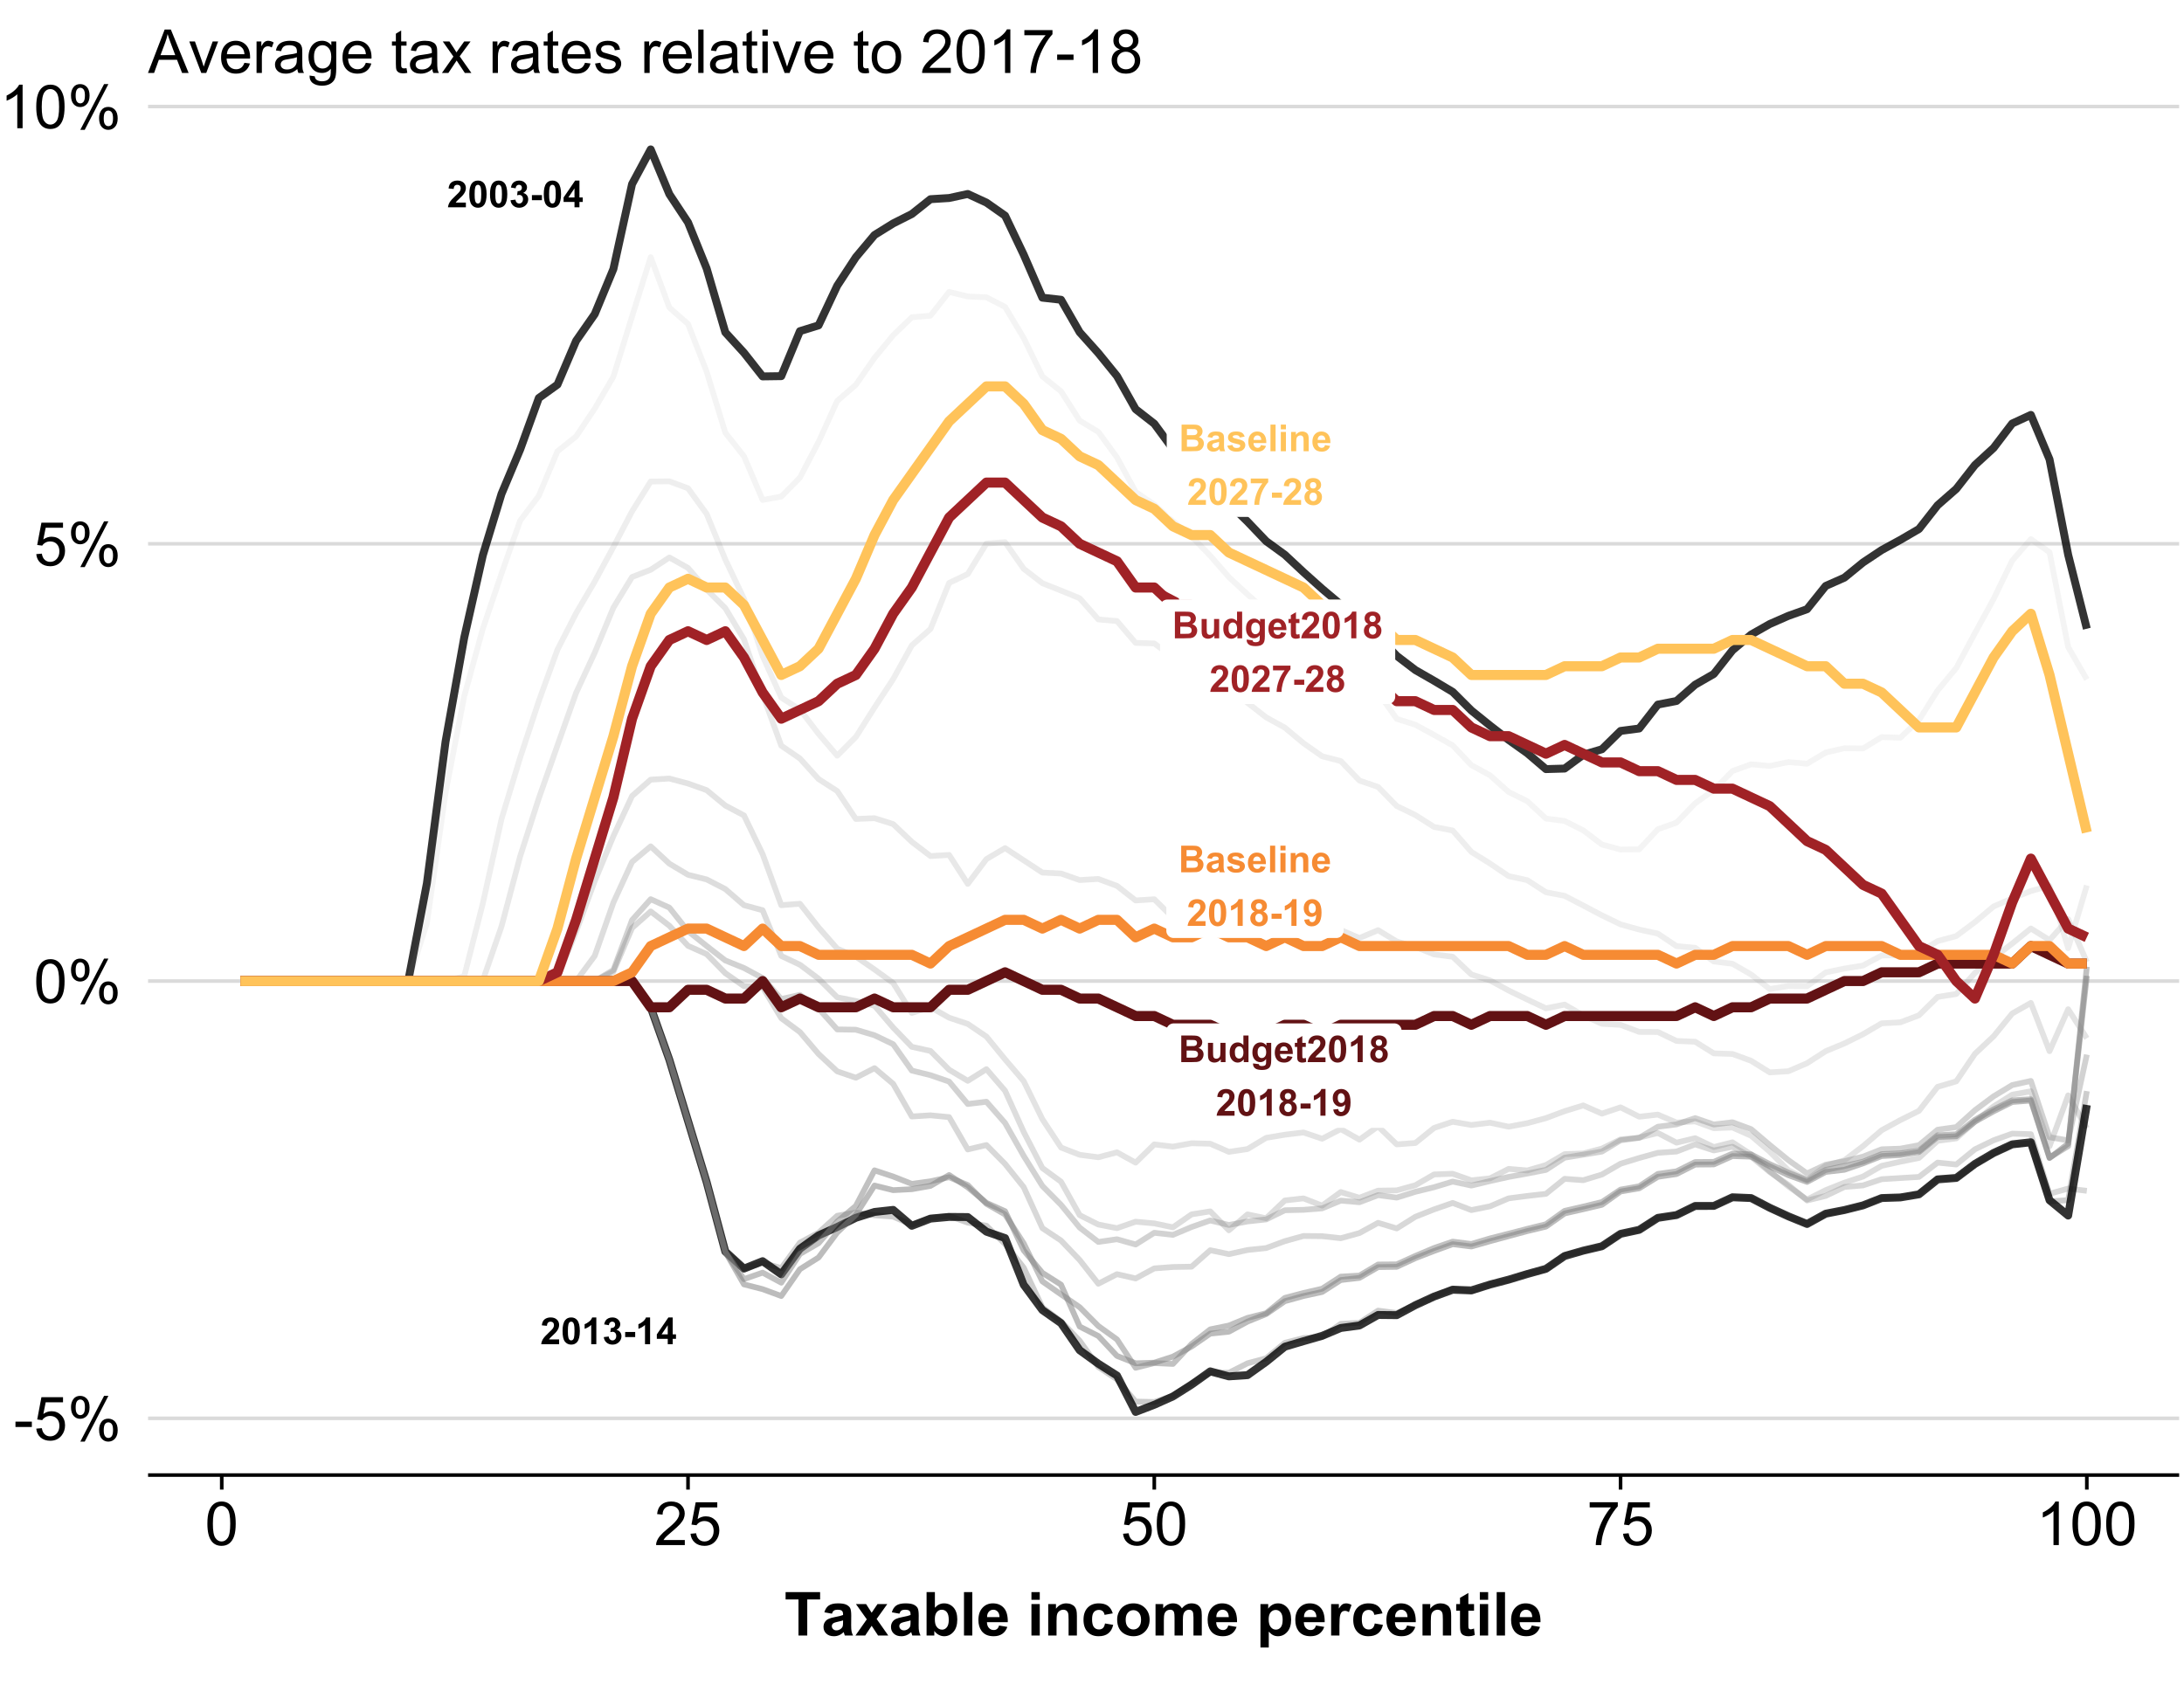 <?xml version="1.0" encoding="UTF-8"?>
<svg xmlns="http://www.w3.org/2000/svg" xmlns:xlink="http://www.w3.org/1999/xlink" width="648pt" height="504pt" viewBox="0 0 648 504" version="1.1">
<defs>
<g>
<symbol overflow="visible" id="glyph0-0">
<path style="stroke:none;" d="M 1.379 0 L 1.379 -6.898 L 6.898 -6.898 L 6.898 0 Z M 1.551 -0.172 L 6.727 -0.172 L 6.727 -6.727 L 1.551 -6.727 Z M 1.551 -0.172 "/>
</symbol>
<symbol overflow="visible" id="glyph0-1">
<path style="stroke:none;" d="M 5.586 -1.406 L 5.586 0 L 0.273 0 C 0.328 -0.531 0.5 -1.035 0.789 -1.512 C 1.074 -1.988 1.645 -2.617 2.496 -3.406 C 3.176 -4.039 3.594 -4.473 3.75 -4.699 C 3.957 -5.012 4.059 -5.32 4.062 -5.629 C 4.059 -5.961 3.969 -6.219 3.789 -6.406 C 3.605 -6.586 3.355 -6.68 3.039 -6.68 C 2.723 -6.68 2.473 -6.582 2.285 -6.391 C 2.098 -6.199 1.988 -5.883 1.961 -5.445 L 0.453 -5.594 C 0.539 -6.426 0.82 -7.023 1.297 -7.391 C 1.77 -7.75 2.363 -7.934 3.078 -7.934 C 3.852 -7.934 4.465 -7.723 4.914 -7.301 C 5.359 -6.879 5.582 -6.355 5.586 -5.734 C 5.582 -5.379 5.52 -5.039 5.395 -4.719 C 5.266 -4.395 5.062 -4.059 4.785 -3.707 C 4.602 -3.473 4.27 -3.137 3.793 -2.699 C 3.312 -2.258 3.012 -1.969 2.887 -1.828 C 2.758 -1.684 2.656 -1.543 2.578 -1.406 Z M 5.586 -1.406 "/>
</symbol>
<symbol overflow="visible" id="glyph0-2">
<path style="stroke:none;" d="M 3.031 -7.934 C 3.789 -7.934 4.387 -7.66 4.824 -7.117 C 5.332 -6.465 5.59 -5.391 5.594 -3.898 C 5.59 -2.398 5.332 -1.324 4.82 -0.672 C 4.387 -0.137 3.789 0.129 3.031 0.133 C 2.258 0.129 1.637 -0.164 1.168 -0.754 C 0.695 -1.344 0.461 -2.398 0.465 -3.914 C 0.461 -5.398 0.719 -6.469 1.238 -7.125 C 1.664 -7.664 2.262 -7.934 3.031 -7.934 Z M 3.031 -6.68 C 2.844 -6.68 2.68 -6.621 2.539 -6.504 C 2.391 -6.387 2.281 -6.176 2.203 -5.875 C 2.098 -5.48 2.043 -4.82 2.047 -3.898 C 2.043 -2.969 2.09 -2.332 2.188 -1.984 C 2.277 -1.637 2.395 -1.406 2.539 -1.293 C 2.68 -1.176 2.844 -1.117 3.031 -1.121 C 3.211 -1.117 3.375 -1.176 3.52 -1.297 C 3.66 -1.41 3.773 -1.621 3.855 -1.926 C 3.957 -2.312 4.008 -2.969 4.012 -3.898 C 4.008 -4.82 3.961 -5.457 3.871 -5.809 C 3.773 -6.152 3.656 -6.387 3.516 -6.504 C 3.375 -6.621 3.211 -6.68 3.031 -6.68 Z M 3.031 -6.68 "/>
</symbol>
<symbol overflow="visible" id="glyph0-3">
<path style="stroke:none;" d="M 0.414 -2.098 L 1.883 -2.273 C 1.926 -1.898 2.051 -1.613 2.258 -1.418 C 2.461 -1.219 2.711 -1.117 3.004 -1.121 C 3.312 -1.117 3.574 -1.238 3.793 -1.477 C 4.004 -1.711 4.113 -2.031 4.113 -2.438 C 4.113 -2.816 4.008 -3.117 3.805 -3.34 C 3.598 -3.562 3.348 -3.672 3.055 -3.676 C 2.859 -3.672 2.629 -3.637 2.359 -3.562 L 2.527 -4.797 C 2.934 -4.785 3.246 -4.875 3.465 -5.062 C 3.676 -5.25 3.785 -5.5 3.789 -5.816 C 3.785 -6.078 3.707 -6.289 3.551 -6.453 C 3.395 -6.609 3.184 -6.691 2.922 -6.691 C 2.66 -6.691 2.438 -6.602 2.258 -6.422 C 2.07 -6.242 1.961 -5.977 1.926 -5.633 L 0.527 -5.871 C 0.621 -6.348 0.766 -6.727 0.965 -7.016 C 1.16 -7.297 1.434 -7.523 1.785 -7.688 C 2.133 -7.852 2.527 -7.934 2.965 -7.934 C 3.707 -7.934 4.301 -7.695 4.754 -7.223 C 5.121 -6.832 5.309 -6.395 5.309 -5.906 C 5.309 -5.211 4.93 -4.656 4.172 -4.246 C 4.625 -4.148 4.984 -3.93 5.258 -3.594 C 5.523 -3.254 5.66 -2.848 5.664 -2.371 C 5.66 -1.676 5.406 -1.086 4.902 -0.598 C 4.395 -0.113 3.766 0.129 3.012 0.133 C 2.297 0.129 1.703 -0.074 1.234 -0.484 C 0.762 -0.895 0.488 -1.434 0.414 -2.098 Z M 0.414 -2.098 "/>
</symbol>
<symbol overflow="visible" id="glyph0-4">
<path style="stroke:none;" d="M 0.621 -2.109 L 0.621 -3.621 L 3.594 -3.621 L 3.594 -2.109 Z M 0.621 -2.109 "/>
</symbol>
<symbol overflow="visible" id="glyph0-5">
<path style="stroke:none;" d="M 3.438 0 L 3.438 -1.59 L 0.203 -1.59 L 0.203 -2.918 L 3.633 -7.934 L 4.906 -7.934 L 4.906 -2.922 L 5.887 -2.922 L 5.887 -1.59 L 4.906 -1.59 L 4.906 0 Z M 3.438 -2.922 L 3.438 -5.621 L 1.621 -2.922 Z M 3.438 -2.922 "/>
</symbol>
<symbol overflow="visible" id="glyph0-6">
<path style="stroke:none;" d="M 4.344 0 L 2.828 0 L 2.828 -5.707 C 2.273 -5.191 1.621 -4.809 0.875 -4.559 L 0.875 -5.934 C 1.266 -6.062 1.695 -6.309 2.16 -6.668 C 2.621 -7.027 2.941 -7.449 3.117 -7.934 L 4.344 -7.934 Z M 4.344 0 "/>
</symbol>
<symbol overflow="visible" id="glyph0-7">
<path style="stroke:none;" d="M 0.809 -7.902 L 3.969 -7.902 C 4.59 -7.898 5.059 -7.871 5.367 -7.824 C 5.672 -7.77 5.945 -7.66 6.191 -7.496 C 6.43 -7.328 6.633 -7.109 6.797 -6.836 C 6.957 -6.559 7.035 -6.25 7.039 -5.914 C 7.035 -5.539 6.938 -5.199 6.738 -4.895 C 6.539 -4.582 6.27 -4.352 5.93 -4.199 C 6.41 -4.055 6.777 -3.816 7.039 -3.48 C 7.297 -3.145 7.43 -2.746 7.43 -2.289 C 7.43 -1.926 7.344 -1.578 7.176 -1.242 C 7.008 -0.902 6.781 -0.629 6.492 -0.43 C 6.203 -0.223 5.844 -0.098 5.422 -0.055 C 5.152 -0.023 4.512 -0.008 3.5 0 L 0.809 0 Z M 2.402 -6.586 L 2.402 -4.762 L 3.449 -4.762 C 4.07 -4.758 4.457 -4.766 4.609 -4.785 C 4.879 -4.816 5.094 -4.91 5.254 -5.07 C 5.406 -5.223 5.484 -5.43 5.488 -5.688 C 5.484 -5.93 5.418 -6.129 5.285 -6.281 C 5.148 -6.434 4.945 -6.523 4.684 -6.559 C 4.52 -6.574 4.066 -6.586 3.32 -6.586 Z M 2.402 -3.445 L 2.402 -1.332 L 3.883 -1.332 C 4.453 -1.328 4.816 -1.344 4.977 -1.379 C 5.211 -1.418 5.406 -1.523 5.555 -1.695 C 5.703 -1.859 5.777 -2.086 5.777 -2.367 C 5.777 -2.602 5.719 -2.801 5.605 -2.969 C 5.488 -3.133 5.32 -3.254 5.105 -3.332 C 4.887 -3.406 4.418 -3.445 3.691 -3.445 Z M 2.402 -3.445 "/>
</symbol>
<symbol overflow="visible" id="glyph0-8">
<path style="stroke:none;" d="M 1.926 -3.977 L 0.551 -4.227 C 0.703 -4.773 0.969 -5.184 1.348 -5.453 C 1.723 -5.719 2.281 -5.852 3.031 -5.855 C 3.703 -5.852 4.207 -5.773 4.539 -5.613 C 4.867 -5.453 5.098 -5.25 5.234 -5.004 C 5.367 -4.758 5.438 -4.305 5.438 -3.648 L 5.422 -1.883 C 5.418 -1.375 5.441 -1.004 5.492 -0.766 C 5.539 -0.527 5.633 -0.273 5.77 0 L 4.27 0 C 4.227 -0.102 4.18 -0.25 4.125 -0.449 C 4.098 -0.535 4.078 -0.594 4.07 -0.625 C 3.809 -0.371 3.531 -0.184 3.238 -0.059 C 2.941 0.066 2.629 0.129 2.297 0.129 C 1.707 0.129 1.242 -0.031 0.902 -0.352 C 0.562 -0.672 0.391 -1.074 0.395 -1.562 C 0.391 -1.883 0.469 -2.172 0.625 -2.426 C 0.777 -2.68 0.992 -2.871 1.273 -3.008 C 1.547 -3.141 1.949 -3.262 2.48 -3.363 C 3.184 -3.496 3.676 -3.617 3.953 -3.734 L 3.953 -3.887 C 3.949 -4.176 3.875 -4.383 3.734 -4.508 C 3.586 -4.629 3.316 -4.691 2.922 -4.695 C 2.648 -4.691 2.438 -4.641 2.289 -4.535 C 2.137 -4.43 2.016 -4.242 1.926 -3.977 Z M 3.953 -2.75 C 3.754 -2.68 3.445 -2.602 3.027 -2.516 C 2.605 -2.422 2.332 -2.336 2.203 -2.254 C 2.008 -2.109 1.91 -1.93 1.91 -1.719 C 1.91 -1.504 1.988 -1.32 2.145 -1.168 C 2.301 -1.012 2.5 -0.938 2.75 -0.938 C 3.02 -0.938 3.281 -1.027 3.531 -1.207 C 3.711 -1.344 3.832 -1.508 3.891 -1.707 C 3.93 -1.832 3.949 -2.082 3.953 -2.449 Z M 3.953 -2.75 "/>
</symbol>
<symbol overflow="visible" id="glyph0-9">
<path style="stroke:none;" d="M 0.258 -1.633 L 1.777 -1.863 C 1.84 -1.566 1.973 -1.34 2.172 -1.191 C 2.367 -1.035 2.645 -0.961 3.004 -0.965 C 3.391 -0.961 3.684 -1.031 3.887 -1.18 C 4.016 -1.277 4.082 -1.414 4.086 -1.586 C 4.082 -1.699 4.047 -1.793 3.977 -1.871 C 3.898 -1.938 3.73 -2.004 3.473 -2.07 C 2.25 -2.336 1.477 -2.582 1.148 -2.809 C 0.695 -3.113 0.469 -3.543 0.469 -4.098 C 0.469 -4.59 0.664 -5.008 1.055 -5.348 C 1.445 -5.684 2.051 -5.852 2.879 -5.855 C 3.66 -5.852 4.242 -5.727 4.625 -5.473 C 5 -5.215 5.262 -4.836 5.41 -4.34 L 3.984 -4.074 C 3.922 -4.293 3.805 -4.465 3.633 -4.586 C 3.461 -4.703 3.219 -4.762 2.906 -4.766 C 2.508 -4.762 2.219 -4.707 2.047 -4.598 C 1.93 -4.516 1.875 -4.414 1.875 -4.289 C 1.875 -4.18 1.926 -4.086 2.027 -4.016 C 2.16 -3.91 2.629 -3.77 3.441 -3.59 C 4.246 -3.406 4.812 -3.184 5.133 -2.918 C 5.445 -2.645 5.602 -2.266 5.605 -1.789 C 5.602 -1.262 5.383 -0.812 4.945 -0.438 C 4.508 -0.059 3.859 0.129 3.004 0.129 C 2.219 0.129 1.602 -0.027 1.148 -0.344 C 0.695 -0.66 0.398 -1.09 0.258 -1.633 Z M 0.258 -1.633 "/>
</symbol>
<symbol overflow="visible" id="glyph0-10">
<path style="stroke:none;" d="M 4.109 -1.82 L 5.617 -1.57 C 5.418 -1.016 5.109 -0.594 4.695 -0.305 C 4.273 -0.016 3.75 0.129 3.125 0.129 C 2.125 0.129 1.391 -0.195 0.918 -0.848 C 0.539 -1.367 0.352 -2.023 0.352 -2.82 C 0.352 -3.766 0.598 -4.508 1.094 -5.047 C 1.59 -5.582 2.219 -5.852 2.977 -5.855 C 3.828 -5.852 4.5 -5.57 4.992 -5.012 C 5.484 -4.445 5.719 -3.586 5.699 -2.426 L 1.902 -2.426 C 1.91 -1.973 2.031 -1.621 2.27 -1.375 C 2.5 -1.125 2.793 -1 3.145 -1.004 C 3.379 -1 3.578 -1.066 3.742 -1.195 C 3.902 -1.324 4.023 -1.531 4.109 -1.82 Z M 4.195 -3.352 C 4.18 -3.789 4.062 -4.121 3.852 -4.352 C 3.633 -4.578 3.371 -4.691 3.066 -4.695 C 2.73 -4.691 2.457 -4.57 2.246 -4.332 C 2.027 -4.09 1.922 -3.766 1.93 -3.352 Z M 4.195 -3.352 "/>
</symbol>
<symbol overflow="visible" id="glyph0-11">
<path style="stroke:none;" d="M 0.793 0 L 0.793 -7.902 L 2.309 -7.902 L 2.309 0 Z M 0.793 0 "/>
</symbol>
<symbol overflow="visible" id="glyph0-12">
<path style="stroke:none;" d="M 0.793 -6.5 L 0.793 -7.902 L 2.309 -7.902 L 2.309 -6.5 Z M 0.793 0 L 0.793 -5.727 L 2.309 -5.727 L 2.309 0 Z M 0.793 0 "/>
</symbol>
<symbol overflow="visible" id="glyph0-13">
<path style="stroke:none;" d="M 6 0 L 4.484 0 L 4.484 -2.922 C 4.48 -3.535 4.449 -3.934 4.387 -4.121 C 4.32 -4.301 4.215 -4.441 4.07 -4.543 C 3.926 -4.641 3.75 -4.691 3.547 -4.695 C 3.281 -4.691 3.047 -4.621 2.84 -4.48 C 2.629 -4.336 2.484 -4.145 2.41 -3.906 C 2.332 -3.668 2.297 -3.23 2.297 -2.594 L 2.297 0 L 0.781 0 L 0.781 -5.727 L 2.188 -5.727 L 2.188 -4.883 C 2.684 -5.527 3.312 -5.852 4.074 -5.855 C 4.406 -5.852 4.715 -5.793 4.992 -5.672 C 5.266 -5.551 5.473 -5.395 5.617 -5.211 C 5.758 -5.023 5.855 -4.812 5.914 -4.578 C 5.969 -4.336 6 -3.996 6 -3.559 Z M 6 0 "/>
</symbol>
<symbol overflow="visible" id="glyph0-14">
<path style="stroke:none;" d="M 1.77 -4.266 C 1.375 -4.43 1.09 -4.656 0.914 -4.945 C 0.734 -5.234 0.645 -5.551 0.648 -5.898 C 0.645 -6.484 0.852 -6.969 1.266 -7.355 C 1.676 -7.738 2.258 -7.934 3.02 -7.934 C 3.766 -7.934 4.348 -7.738 4.766 -7.355 C 5.18 -6.969 5.391 -6.484 5.391 -5.898 C 5.391 -5.527 5.293 -5.199 5.105 -4.918 C 4.91 -4.629 4.645 -4.414 4.301 -4.266 C 4.738 -4.086 5.07 -3.828 5.301 -3.492 C 5.527 -3.152 5.641 -2.762 5.645 -2.324 C 5.641 -1.594 5.41 -1 4.945 -0.543 C 4.477 -0.086 3.855 0.141 3.09 0.141 C 2.367 0.141 1.77 -0.047 1.293 -0.426 C 0.727 -0.867 0.445 -1.477 0.449 -2.258 C 0.445 -2.68 0.551 -3.074 0.766 -3.434 C 0.973 -3.793 1.309 -4.07 1.77 -4.266 Z M 2.082 -5.789 C 2.078 -5.484 2.164 -5.246 2.336 -5.082 C 2.504 -4.91 2.73 -4.828 3.02 -4.828 C 3.301 -4.828 3.531 -4.914 3.707 -5.086 C 3.879 -5.258 3.965 -5.492 3.969 -5.793 C 3.965 -6.074 3.879 -6.301 3.711 -6.477 C 3.539 -6.645 3.316 -6.73 3.035 -6.734 C 2.742 -6.73 2.508 -6.645 2.34 -6.473 C 2.164 -6.297 2.078 -6.07 2.082 -5.789 Z M 1.941 -2.402 C 1.938 -1.984 2.047 -1.656 2.262 -1.426 C 2.473 -1.191 2.738 -1.078 3.062 -1.078 C 3.371 -1.078 3.629 -1.188 3.836 -1.414 C 4.039 -1.633 4.141 -1.957 4.145 -2.387 C 4.141 -2.754 4.039 -3.051 3.832 -3.277 C 3.621 -3.5 3.355 -3.613 3.039 -3.617 C 2.668 -3.613 2.391 -3.488 2.211 -3.234 C 2.027 -2.977 1.938 -2.699 1.941 -2.402 Z M 1.941 -2.402 "/>
</symbol>
<symbol overflow="visible" id="glyph0-15">
<path style="stroke:none;" d="M 0.5 -1.828 L 1.969 -1.988 C 2 -1.688 2.09 -1.469 2.246 -1.324 C 2.395 -1.18 2.598 -1.105 2.848 -1.109 C 3.16 -1.105 3.426 -1.25 3.645 -1.539 C 3.863 -1.824 4 -2.422 4.062 -3.332 C 3.68 -2.887 3.207 -2.664 2.637 -2.668 C 2.012 -2.664 1.473 -2.906 1.027 -3.387 C 0.574 -3.867 0.352 -4.492 0.352 -5.262 C 0.352 -6.062 0.586 -6.707 1.062 -7.199 C 1.535 -7.688 2.145 -7.934 2.883 -7.934 C 3.684 -7.934 4.34 -7.621 4.855 -7.004 C 5.367 -6.379 5.625 -5.359 5.629 -3.945 C 5.625 -2.496 5.355 -1.453 4.824 -0.816 C 4.285 -0.176 3.59 0.141 2.734 0.141 C 2.113 0.141 1.613 -0.023 1.234 -0.352 C 0.852 -0.68 0.605 -1.172 0.5 -1.828 Z M 3.93 -5.137 C 3.926 -5.625 3.812 -6.004 3.59 -6.273 C 3.363 -6.543 3.105 -6.68 2.812 -6.68 C 2.531 -6.68 2.297 -6.566 2.117 -6.348 C 1.93 -6.121 1.84 -5.762 1.84 -5.262 C 1.84 -4.75 1.938 -4.375 2.141 -4.137 C 2.336 -3.895 2.59 -3.773 2.895 -3.777 C 3.184 -3.773 3.426 -3.887 3.629 -4.121 C 3.824 -4.348 3.926 -4.688 3.93 -5.137 Z M 3.93 -5.137 "/>
</symbol>
<symbol overflow="visible" id="glyph0-16">
<path style="stroke:none;" d="M 4.559 0 L 4.559 -0.855 C 4.348 -0.551 4.074 -0.309 3.738 -0.133 C 3.398 0.043 3.039 0.129 2.664 0.129 C 2.277 0.129 1.93 0.047 1.625 -0.125 C 1.316 -0.289 1.098 -0.527 0.965 -0.836 C 0.828 -1.137 0.762 -1.559 0.762 -2.102 L 0.762 -5.727 L 2.273 -5.727 L 2.273 -3.094 C 2.273 -2.289 2.301 -1.793 2.355 -1.613 C 2.41 -1.43 2.512 -1.289 2.66 -1.184 C 2.809 -1.074 2.996 -1.02 3.223 -1.023 C 3.48 -1.02 3.711 -1.09 3.918 -1.234 C 4.121 -1.375 4.262 -1.551 4.34 -1.766 C 4.414 -1.973 4.453 -2.488 4.453 -3.309 L 4.453 -5.727 L 5.969 -5.727 L 5.969 0 Z M 4.559 0 "/>
</symbol>
<symbol overflow="visible" id="glyph0-17">
<path style="stroke:none;" d="M 6.043 0 L 4.637 0 L 4.637 -0.84 C 4.398 -0.512 4.125 -0.27 3.809 -0.109 C 3.488 0.051 3.168 0.129 2.848 0.129 C 2.188 0.129 1.621 -0.133 1.156 -0.664 C 0.684 -1.191 0.449 -1.934 0.453 -2.883 C 0.449 -3.852 0.68 -4.59 1.137 -5.098 C 1.59 -5.602 2.164 -5.852 2.867 -5.855 C 3.504 -5.852 4.059 -5.586 4.527 -5.055 L 4.527 -7.902 L 6.043 -7.902 Z M 2 -2.984 C 1.996 -2.371 2.082 -1.93 2.254 -1.66 C 2.496 -1.262 2.836 -1.066 3.277 -1.066 C 3.621 -1.066 3.918 -1.215 4.168 -1.512 C 4.41 -1.809 4.535 -2.25 4.535 -2.84 C 4.535 -3.496 4.414 -3.969 4.176 -4.262 C 3.938 -4.547 3.633 -4.691 3.266 -4.695 C 2.902 -4.691 2.602 -4.551 2.363 -4.266 C 2.117 -3.98 1.996 -3.551 2 -2.984 Z M 2 -2.984 "/>
</symbol>
<symbol overflow="visible" id="glyph0-18">
<path style="stroke:none;" d="M 0.652 0.379 L 2.383 0.586 C 2.41 0.789 2.477 0.926 2.582 1.004 C 2.723 1.105 2.949 1.16 3.262 1.164 C 3.656 1.16 3.953 1.102 4.152 0.988 C 4.281 0.906 4.383 0.777 4.453 0.605 C 4.5 0.473 4.523 0.246 4.523 -0.09 L 4.523 -0.926 C 4.07 -0.309 3.496 0 2.809 0 C 2.035 0 1.426 -0.324 0.98 -0.977 C 0.625 -1.488 0.449 -2.129 0.453 -2.895 C 0.449 -3.852 0.68 -4.582 1.145 -5.094 C 1.605 -5.598 2.18 -5.852 2.867 -5.855 C 3.57 -5.852 4.156 -5.543 4.621 -4.922 L 4.621 -5.727 L 6.039 -5.727 L 6.039 -0.586 C 6.035 0.086 5.98 0.59 5.871 0.926 C 5.758 1.262 5.598 1.523 5.398 1.715 C 5.195 1.902 4.93 2.051 4.594 2.16 C 4.258 2.266 3.832 2.32 3.32 2.324 C 2.348 2.32 1.66 2.152 1.254 1.824 C 0.848 1.488 0.645 1.07 0.648 0.562 C 0.645 0.508 0.645 0.445 0.652 0.379 Z M 2.004 -2.98 C 2.004 -2.371 2.121 -1.926 2.355 -1.645 C 2.59 -1.359 2.879 -1.219 3.23 -1.223 C 3.598 -1.219 3.91 -1.363 4.168 -1.656 C 4.418 -1.941 4.547 -2.371 4.551 -2.941 C 4.547 -3.535 4.426 -3.973 4.184 -4.262 C 3.938 -4.547 3.625 -4.691 3.254 -4.695 C 2.887 -4.691 2.59 -4.551 2.355 -4.27 C 2.121 -3.984 2.004 -3.555 2.004 -2.98 Z M 2.004 -2.98 "/>
</symbol>
<symbol overflow="visible" id="glyph0-19">
<path style="stroke:none;" d="M 3.418 -5.727 L 3.418 -4.516 L 2.383 -4.516 L 2.383 -2.211 C 2.379 -1.738 2.387 -1.465 2.41 -1.391 C 2.426 -1.312 2.473 -1.25 2.547 -1.199 C 2.613 -1.148 2.699 -1.125 2.805 -1.125 C 2.941 -1.125 3.145 -1.172 3.414 -1.273 L 3.543 -0.098 C 3.188 0.055 2.789 0.129 2.344 0.129 C 2.07 0.129 1.824 0.086 1.605 -0.008 C 1.387 -0.094 1.223 -0.215 1.121 -0.363 C 1.016 -0.508 0.945 -0.703 0.91 -0.953 C 0.875 -1.129 0.859 -1.484 0.863 -2.02 L 0.863 -4.516 L 0.168 -4.516 L 0.168 -5.727 L 0.863 -5.727 L 0.863 -6.863 L 2.383 -7.746 L 2.383 -5.727 Z M 3.418 -5.727 "/>
</symbol>
<symbol overflow="visible" id="glyph0-20">
<path style="stroke:none;" d="M 0.469 -6.387 L 0.469 -7.793 L 5.648 -7.793 L 5.648 -6.695 C 5.219 -6.27 4.781 -5.664 4.344 -4.883 C 3.898 -4.094 3.562 -3.258 3.332 -2.375 C 3.098 -1.484 2.984 -0.695 2.992 0 L 1.531 0 C 1.555 -1.094 1.781 -2.207 2.207 -3.344 C 2.633 -4.477 3.203 -5.492 3.914 -6.387 Z M 0.469 -6.387 "/>
</symbol>
<symbol overflow="visible" id="glyph1-0">
<path style="stroke:none;" d="M 2.25 0 L 2.25 -11.25 L 11.25 -11.25 L 11.25 0 Z M 2.531 -0.281 L 10.969 -0.281 L 10.969 -10.969 L 2.531 -10.969 Z M 2.531 -0.281 "/>
</symbol>
<symbol overflow="visible" id="glyph1-1">
<path style="stroke:none;" d="M 0.57 -3.867 L 0.57 -5.457 L 5.43 -5.457 L 5.43 -3.867 Z M 0.57 -3.867 "/>
</symbol>
<symbol overflow="visible" id="glyph1-2">
<path style="stroke:none;" d="M 0.746 -3.375 L 2.406 -3.516 C 2.527 -2.707 2.812 -2.098 3.266 -1.691 C 3.711 -1.281 4.254 -1.078 4.887 -1.082 C 5.648 -1.078 6.293 -1.363 6.82 -1.941 C 7.344 -2.512 7.605 -3.273 7.609 -4.227 C 7.605 -5.125 7.352 -5.84 6.848 -6.363 C 6.34 -6.883 5.676 -7.141 4.859 -7.145 C 4.344 -7.141 3.887 -7.027 3.48 -6.797 C 3.07 -6.566 2.746 -6.266 2.516 -5.898 L 1.027 -6.09 L 2.277 -12.711 L 8.684 -12.711 L 8.684 -11.195 L 3.543 -11.195 L 2.848 -7.734 C 3.621 -8.273 4.43 -8.543 5.281 -8.543 C 6.402 -8.543 7.352 -8.152 8.129 -7.371 C 8.898 -6.59 9.285 -5.586 9.289 -4.367 C 9.285 -3.195 8.945 -2.188 8.27 -1.344 C 7.441 -0.301 6.316 0.215 4.887 0.219 C 3.715 0.215 2.758 -0.109 2.016 -0.766 C 1.273 -1.418 0.848 -2.289 0.746 -3.375 Z M 0.746 -3.375 "/>
</symbol>
<symbol overflow="visible" id="glyph1-3">
<path style="stroke:none;" d="M 1.047 -9.789 C 1.043 -10.707 1.273 -11.488 1.738 -12.137 C 2.199 -12.777 2.871 -13.102 3.754 -13.105 C 4.559 -13.102 5.227 -12.812 5.758 -12.238 C 6.285 -11.66 6.551 -10.812 6.555 -9.695 C 6.551 -8.602 6.281 -7.762 5.75 -7.176 C 5.211 -6.586 4.551 -6.293 3.77 -6.293 C 2.988 -6.293 2.34 -6.582 1.824 -7.16 C 1.301 -7.738 1.043 -8.613 1.047 -9.789 Z M 3.797 -12.016 C 3.402 -12.012 3.074 -11.84 2.816 -11.504 C 2.555 -11.16 2.426 -10.539 2.426 -9.633 C 2.426 -8.805 2.555 -8.223 2.82 -7.887 C 3.082 -7.551 3.41 -7.383 3.797 -7.383 C 4.195 -7.383 4.523 -7.551 4.785 -7.891 C 5.043 -8.23 5.172 -8.852 5.176 -9.758 C 5.172 -10.586 5.043 -11.172 4.781 -11.508 C 4.516 -11.844 4.188 -12.012 3.797 -12.016 Z M 3.805 0.477 L 10.855 -13.105 L 12.137 -13.105 L 5.117 0.477 Z M 9.379 -3.023 C 9.375 -3.949 9.605 -4.73 10.07 -5.375 C 10.531 -6.012 11.207 -6.332 12.094 -6.336 C 12.898 -6.332 13.566 -6.043 14.102 -5.469 C 14.629 -4.891 14.895 -4.043 14.898 -2.926 C 14.895 -1.832 14.625 -0.992 14.094 -0.406 C 13.555 0.184 12.891 0.473 12.102 0.477 C 11.32 0.473 10.672 0.184 10.156 -0.398 C 9.633 -0.98 9.375 -1.855 9.379 -3.023 Z M 12.137 -5.246 C 11.734 -5.242 11.406 -5.074 11.148 -4.734 C 10.887 -4.395 10.758 -3.77 10.758 -2.867 C 10.758 -2.039 10.887 -1.461 11.152 -1.125 C 11.41 -0.785 11.738 -0.613 12.129 -0.617 C 12.531 -0.613 12.863 -0.785 13.125 -1.125 C 13.383 -1.461 13.512 -2.082 13.516 -2.988 C 13.512 -3.816 13.379 -4.398 13.121 -4.738 C 12.855 -5.074 12.527 -5.242 12.137 -5.246 Z M 12.137 -5.246 "/>
</symbol>
<symbol overflow="visible" id="glyph1-4">
<path style="stroke:none;" d="M 0.746 -6.355 C 0.742 -7.875 0.898 -9.102 1.215 -10.031 C 1.527 -10.961 1.996 -11.676 2.613 -12.18 C 3.23 -12.684 4.008 -12.938 4.949 -12.938 C 5.637 -12.938 6.242 -12.797 6.766 -12.52 C 7.285 -12.238 7.715 -11.836 8.059 -11.316 C 8.395 -10.789 8.664 -10.152 8.859 -9.398 C 9.051 -8.645 9.145 -7.629 9.148 -6.355 C 9.145 -4.84 8.992 -3.617 8.684 -2.691 C 8.371 -1.762 7.906 -1.047 7.289 -0.539 C 6.672 -0.035 5.891 0.215 4.949 0.219 C 3.703 0.215 2.727 -0.227 2.023 -1.117 C 1.168 -2.188 0.742 -3.934 0.746 -6.355 Z M 2.375 -6.355 C 2.371 -4.234 2.621 -2.824 3.117 -2.129 C 3.609 -1.426 4.219 -1.078 4.949 -1.082 C 5.672 -1.078 6.281 -1.43 6.781 -2.137 C 7.273 -2.836 7.523 -4.242 7.523 -6.355 C 7.523 -8.473 7.273 -9.883 6.781 -10.582 C 6.281 -11.277 5.664 -11.625 4.93 -11.629 C 4.199 -11.625 3.621 -11.316 3.191 -10.703 C 2.645 -9.918 2.371 -8.469 2.375 -6.355 Z M 2.375 -6.355 "/>
</symbol>
<symbol overflow="visible" id="glyph1-5">
<path style="stroke:none;" d="M 6.707 0 L 5.125 0 L 5.125 -10.082 C 4.742 -9.715 4.242 -9.352 3.625 -8.988 C 3.004 -8.625 2.449 -8.352 1.961 -8.172 L 1.961 -9.703 C 2.844 -10.117 3.617 -10.621 4.281 -11.215 C 4.941 -11.805 5.41 -12.379 5.688 -12.938 L 6.707 -12.938 Z M 6.707 0 "/>
</symbol>
<symbol overflow="visible" id="glyph1-6">
<path style="stroke:none;" d="M 9.062 -1.52 L 9.062 0 L 0.547 0 C 0.531 -0.379 0.594 -0.742 0.73 -1.098 C 0.945 -1.676 1.293 -2.25 1.77 -2.812 C 2.246 -3.375 2.934 -4.023 3.84 -4.766 C 5.238 -5.906 6.188 -6.816 6.68 -7.492 C 7.172 -8.16 7.418 -8.793 7.418 -9.395 C 7.418 -10.02 7.191 -10.551 6.746 -10.98 C 6.293 -11.41 5.711 -11.625 4.992 -11.629 C 4.23 -11.625 3.621 -11.395 3.164 -10.941 C 2.703 -10.48 2.469 -9.848 2.469 -9.043 L 0.844 -9.211 C 0.953 -10.422 1.371 -11.344 2.102 -11.984 C 2.824 -12.617 3.801 -12.938 5.027 -12.938 C 6.262 -12.938 7.238 -12.594 7.961 -11.91 C 8.68 -11.223 9.039 -10.371 9.043 -9.359 C 9.039 -8.84 8.934 -8.336 8.727 -7.84 C 8.512 -7.34 8.164 -6.812 7.676 -6.266 C 7.188 -5.711 6.375 -4.957 5.238 -4 C 4.285 -3.199 3.676 -2.66 3.41 -2.379 C 3.141 -2.094 2.918 -1.805 2.742 -1.52 Z M 9.062 -1.52 "/>
</symbol>
<symbol overflow="visible" id="glyph1-7">
<path style="stroke:none;" d="M 0.852 -11.195 L 0.852 -12.719 L 9.195 -12.719 L 9.195 -11.488 C 8.367 -10.613 7.555 -9.453 6.754 -8.008 C 5.945 -6.559 5.324 -5.07 4.887 -3.543 C 4.57 -2.461 4.367 -1.281 4.281 0 L 2.656 0 C 2.668 -1.012 2.867 -2.234 3.25 -3.672 C 3.629 -5.105 4.176 -6.492 4.891 -7.828 C 5.602 -9.16 6.359 -10.281 7.164 -11.195 Z M 0.852 -11.195 "/>
</symbol>
<symbol overflow="visible" id="glyph1-8">
<path style="stroke:none;" d="M -0.027 0 L 4.922 -12.883 L 6.758 -12.883 L 12.031 0 L 10.09 0 L 8.586 -3.902 L 3.199 -3.902 L 1.785 0 Z M 3.691 -5.289 L 8.059 -5.289 L 6.715 -8.859 C 6.305 -9.941 6 -10.832 5.801 -11.531 C 5.637 -10.703 5.402 -9.883 5.105 -9.07 Z M 3.691 -5.289 "/>
</symbol>
<symbol overflow="visible" id="glyph1-9">
<path style="stroke:none;" d="M 3.781 0 L 0.227 -9.336 L 1.898 -9.336 L 3.902 -3.742 C 4.117 -3.137 4.316 -2.512 4.5 -1.863 C 4.641 -2.355 4.836 -2.945 5.09 -3.641 L 7.164 -9.336 L 8.789 -9.336 L 5.258 0 Z M 3.781 0 "/>
</symbol>
<symbol overflow="visible" id="glyph1-10">
<path style="stroke:none;" d="M 7.578 -3.008 L 9.211 -2.805 C 8.953 -1.848 8.473 -1.105 7.777 -0.578 C 7.078 -0.051 6.188 0.211 5.105 0.211 C 3.738 0.211 2.656 -0.207 1.859 -1.051 C 1.055 -1.887 0.656 -3.066 0.66 -4.586 C 0.656 -6.156 1.059 -7.375 1.871 -8.246 C 2.676 -9.109 3.727 -9.543 5.02 -9.547 C 6.266 -9.543 7.285 -9.117 8.078 -8.27 C 8.867 -7.418 9.262 -6.223 9.266 -4.684 C 9.262 -4.586 9.258 -4.445 9.254 -4.262 L 2.293 -4.262 C 2.348 -3.234 2.641 -2.449 3.164 -1.906 C 3.684 -1.359 4.332 -1.09 5.117 -1.09 C 5.691 -1.09 6.188 -1.242 6.598 -1.547 C 7.008 -1.852 7.332 -2.336 7.578 -3.008 Z M 2.383 -5.562 L 7.594 -5.562 C 7.523 -6.344 7.324 -6.934 6.996 -7.328 C 6.492 -7.934 5.836 -8.238 5.035 -8.242 C 4.305 -8.238 3.695 -7.996 3.203 -7.512 C 2.707 -7.027 2.434 -6.375 2.383 -5.562 Z M 2.383 -5.562 "/>
</symbol>
<symbol overflow="visible" id="glyph1-11">
<path style="stroke:none;" d="M 1.168 0 L 1.168 -9.336 L 2.594 -9.336 L 2.594 -7.918 C 2.953 -8.578 3.289 -9.016 3.598 -9.23 C 3.906 -9.438 4.242 -9.543 4.613 -9.547 C 5.145 -9.543 5.688 -9.375 6.242 -9.035 L 5.695 -7.566 C 5.309 -7.793 4.922 -7.91 4.535 -7.91 C 4.188 -7.91 3.875 -7.805 3.602 -7.598 C 3.324 -7.387 3.129 -7.098 3.016 -6.734 C 2.836 -6.168 2.746 -5.555 2.75 -4.887 L 2.75 0 Z M 1.168 0 "/>
</symbol>
<symbol overflow="visible" id="glyph1-12">
<path style="stroke:none;" d="M 7.277 -1.152 C 6.691 -0.652 6.125 -0.301 5.586 -0.098 C 5.039 0.109 4.457 0.211 3.84 0.211 C 2.812 0.211 2.027 -0.039 1.477 -0.539 C 0.922 -1.039 0.645 -1.68 0.648 -2.461 C 0.645 -2.918 0.75 -3.336 0.961 -3.715 C 1.168 -4.09 1.438 -4.391 1.777 -4.621 C 2.113 -4.848 2.496 -5.02 2.918 -5.141 C 3.227 -5.219 3.695 -5.301 4.324 -5.379 C 5.602 -5.531 6.539 -5.711 7.145 -5.922 C 7.148 -6.137 7.152 -6.273 7.156 -6.336 C 7.152 -6.977 7.004 -7.434 6.707 -7.699 C 6.301 -8.055 5.699 -8.23 4.906 -8.234 C 4.156 -8.23 3.609 -8.102 3.258 -7.844 C 2.902 -7.582 2.637 -7.121 2.469 -6.461 L 0.922 -6.672 C 1.059 -7.332 1.293 -7.867 1.617 -8.273 C 1.938 -8.68 2.402 -8.992 3.016 -9.215 C 3.621 -9.434 4.328 -9.543 5.133 -9.547 C 5.93 -9.543 6.574 -9.449 7.074 -9.266 C 7.566 -9.074 7.934 -8.84 8.172 -8.555 C 8.402 -8.27 8.566 -7.91 8.664 -7.48 C 8.715 -7.207 8.742 -6.719 8.746 -6.02 L 8.746 -3.91 C 8.742 -2.434 8.773 -1.504 8.844 -1.117 C 8.906 -0.727 9.043 -0.355 9.246 0 L 7.594 0 C 7.43 -0.328 7.324 -0.711 7.277 -1.152 Z M 7.145 -4.684 C 6.566 -4.445 5.707 -4.246 4.562 -4.086 C 3.91 -3.988 3.449 -3.883 3.18 -3.77 C 2.91 -3.648 2.703 -3.477 2.555 -3.254 C 2.406 -3.027 2.332 -2.777 2.336 -2.504 C 2.332 -2.078 2.492 -1.727 2.816 -1.449 C 3.133 -1.164 3.602 -1.023 4.219 -1.027 C 4.828 -1.023 5.367 -1.156 5.844 -1.426 C 6.312 -1.691 6.664 -2.059 6.891 -2.523 C 7.059 -2.879 7.141 -3.406 7.145 -4.105 Z M 7.145 -4.684 "/>
</symbol>
<symbol overflow="visible" id="glyph1-13">
<path style="stroke:none;" d="M 0.898 0.773 L 2.434 1 C 2.496 1.473 2.676 1.82 2.969 2.039 C 3.359 2.328 3.895 2.473 4.578 2.477 C 5.309 2.473 5.875 2.328 6.277 2.039 C 6.672 1.746 6.941 1.336 7.086 0.809 C 7.164 0.484 7.203 -0.191 7.199 -1.223 C 6.504 -0.406 5.641 0 4.613 0 C 3.324 0 2.332 -0.461 1.633 -1.387 C 0.926 -2.312 0.574 -3.422 0.578 -4.719 C 0.574 -5.605 0.734 -6.43 1.062 -7.184 C 1.383 -7.934 1.852 -8.516 2.465 -8.93 C 3.074 -9.34 3.793 -9.543 4.625 -9.547 C 5.719 -9.543 6.629 -9.098 7.348 -8.211 L 7.348 -9.336 L 8.805 -9.336 L 8.805 -1.266 C 8.801 0.188 8.652 1.215 8.359 1.824 C 8.062 2.426 7.594 2.906 6.953 3.262 C 6.309 3.609 5.52 3.785 4.586 3.789 C 3.473 3.785 2.574 3.535 1.887 3.035 C 1.199 2.535 0.867 1.781 0.898 0.773 Z M 2.207 -4.836 C 2.203 -3.605 2.445 -2.711 2.934 -2.152 C 3.418 -1.586 4.027 -1.305 4.766 -1.309 C 5.484 -1.305 6.094 -1.586 6.59 -2.148 C 7.078 -2.707 7.324 -3.586 7.328 -4.781 C 7.324 -5.922 7.07 -6.781 6.566 -7.363 C 6.059 -7.941 5.449 -8.23 4.738 -8.234 C 4.031 -8.23 3.434 -7.945 2.945 -7.379 C 2.449 -6.805 2.203 -5.957 2.207 -4.836 Z M 2.207 -4.836 "/>
</symbol>
<symbol overflow="visible" id="glyph1-14">
<path style="stroke:none;" d=""/>
</symbol>
<symbol overflow="visible" id="glyph1-15">
<path style="stroke:none;" d="M 4.641 -1.414 L 4.867 -0.016 C 4.422 0.078 4.023 0.121 3.672 0.125 C 3.098 0.121 2.652 0.035 2.336 -0.148 C 2.02 -0.328 1.797 -0.566 1.668 -0.863 C 1.539 -1.156 1.477 -1.781 1.477 -2.734 L 1.477 -8.102 L 0.316 -8.102 L 0.316 -9.336 L 1.477 -9.336 L 1.477 -11.645 L 3.051 -12.594 L 3.051 -9.336 L 4.641 -9.336 L 4.641 -8.102 L 3.051 -8.102 L 3.051 -2.645 C 3.047 -2.191 3.074 -1.902 3.133 -1.773 C 3.188 -1.645 3.277 -1.543 3.406 -1.465 C 3.527 -1.387 3.707 -1.348 3.945 -1.352 C 4.117 -1.348 4.352 -1.367 4.641 -1.414 Z M 4.641 -1.414 "/>
</symbol>
<symbol overflow="visible" id="glyph1-16">
<path style="stroke:none;" d="M 0.133 0 L 3.543 -4.852 L 0.387 -9.336 L 2.363 -9.336 L 3.797 -7.145 C 4.066 -6.727 4.281 -6.379 4.445 -6.102 C 4.703 -6.484 4.941 -6.828 5.16 -7.129 L 6.734 -9.336 L 8.621 -9.336 L 5.398 -4.938 L 8.867 0 L 6.926 0 L 5.008 -2.898 L 4.5 -3.684 L 2.047 0 Z M 0.133 0 "/>
</symbol>
<symbol overflow="visible" id="glyph1-17">
<path style="stroke:none;" d="M 0.555 -2.785 L 2.117 -3.031 C 2.203 -2.402 2.449 -1.922 2.852 -1.59 C 3.25 -1.254 3.812 -1.09 4.535 -1.09 C 5.262 -1.09 5.801 -1.234 6.152 -1.531 C 6.504 -1.824 6.68 -2.172 6.68 -2.574 C 6.68 -2.926 6.523 -3.207 6.215 -3.418 C 5.996 -3.555 5.457 -3.734 4.598 -3.953 C 3.434 -4.246 2.629 -4.5 2.184 -4.715 C 1.734 -4.926 1.395 -5.223 1.164 -5.602 C 0.93 -5.98 0.812 -6.398 0.816 -6.855 C 0.812 -7.27 0.91 -7.652 1.102 -8.012 C 1.293 -8.363 1.551 -8.66 1.883 -8.895 C 2.125 -9.074 2.461 -9.227 2.887 -9.355 C 3.309 -9.48 3.766 -9.543 4.254 -9.547 C 4.984 -9.543 5.625 -9.438 6.184 -9.23 C 6.734 -9.016 7.145 -8.73 7.41 -8.371 C 7.672 -8.008 7.852 -7.527 7.953 -6.926 L 6.406 -6.715 C 6.332 -7.195 6.129 -7.57 5.793 -7.84 C 5.453 -8.105 4.977 -8.238 4.367 -8.242 C 3.637 -8.238 3.121 -8.117 2.812 -7.883 C 2.5 -7.641 2.344 -7.359 2.348 -7.039 C 2.344 -6.832 2.406 -6.648 2.539 -6.484 C 2.664 -6.312 2.867 -6.172 3.148 -6.062 C 3.301 -6.004 3.766 -5.871 4.543 -5.66 C 5.66 -5.359 6.441 -5.113 6.887 -4.926 C 7.324 -4.734 7.672 -4.457 7.926 -4.094 C 8.176 -3.73 8.301 -3.281 8.305 -2.742 C 8.301 -2.215 8.148 -1.719 7.844 -1.254 C 7.535 -0.785 7.09 -0.422 6.512 -0.172 C 5.926 0.086 5.27 0.211 4.543 0.211 C 3.328 0.211 2.406 -0.039 1.77 -0.543 C 1.133 -1.047 0.727 -1.793 0.555 -2.785 Z M 0.555 -2.785 "/>
</symbol>
<symbol overflow="visible" id="glyph1-18">
<path style="stroke:none;" d="M 1.152 0 L 1.152 -12.883 L 2.734 -12.883 L 2.734 0 Z M 1.152 0 "/>
</symbol>
<symbol overflow="visible" id="glyph1-19">
<path style="stroke:none;" d="M 1.195 -11.066 L 1.195 -12.883 L 2.777 -12.883 L 2.777 -11.066 Z M 1.195 0 L 1.195 -9.336 L 2.777 -9.336 L 2.777 0 Z M 1.195 0 "/>
</symbol>
<symbol overflow="visible" id="glyph1-20">
<path style="stroke:none;" d="M 0.598 -4.668 C 0.598 -6.391 1.078 -7.672 2.039 -8.508 C 2.84 -9.199 3.816 -9.543 4.977 -9.547 C 6.254 -9.543 7.305 -9.125 8.121 -8.285 C 8.934 -7.441 9.34 -6.277 9.344 -4.797 C 9.34 -3.594 9.16 -2.648 8.801 -1.961 C 8.441 -1.27 7.914 -0.734 7.227 -0.359 C 6.535 0.023 5.785 0.211 4.977 0.211 C 3.664 0.211 2.609 -0.207 1.805 -1.047 C 1 -1.883 0.598 -3.09 0.598 -4.668 Z M 2.223 -4.668 C 2.219 -3.469 2.48 -2.574 3.004 -1.98 C 3.523 -1.387 4.18 -1.09 4.977 -1.09 C 5.758 -1.09 6.41 -1.387 6.934 -1.984 C 7.453 -2.582 7.715 -3.492 7.719 -4.719 C 7.715 -5.871 7.453 -6.746 6.93 -7.344 C 6.402 -7.934 5.75 -8.23 4.977 -8.234 C 4.18 -8.23 3.523 -7.938 3.004 -7.348 C 2.48 -6.754 2.219 -5.859 2.223 -4.668 Z M 2.223 -4.668 "/>
</symbol>
<symbol overflow="visible" id="glyph1-21">
<path style="stroke:none;" d="M 3.18 -6.988 C 2.52 -7.227 2.035 -7.57 1.723 -8.016 C 1.406 -8.461 1.246 -8.992 1.25 -9.617 C 1.246 -10.551 1.582 -11.34 2.258 -11.98 C 2.93 -12.617 3.828 -12.938 4.949 -12.938 C 6.07 -12.938 6.977 -12.609 7.664 -11.957 C 8.348 -11.301 8.688 -10.504 8.691 -9.57 C 8.688 -8.969 8.531 -8.449 8.219 -8.012 C 7.902 -7.566 7.426 -7.227 6.793 -6.988 C 7.582 -6.727 8.184 -6.309 8.598 -5.738 C 9.008 -5.16 9.215 -4.477 9.219 -3.684 C 9.215 -2.578 8.828 -1.652 8.051 -0.906 C 7.27 -0.156 6.242 0.215 4.977 0.219 C 3.699 0.215 2.676 -0.156 1.898 -0.91 C 1.117 -1.66 0.727 -2.602 0.73 -3.727 C 0.727 -4.562 0.938 -5.262 1.367 -5.832 C 1.789 -6.395 2.395 -6.781 3.18 -6.988 Z M 2.867 -9.668 C 2.863 -9.059 3.059 -8.559 3.453 -8.172 C 3.844 -7.785 4.355 -7.594 4.984 -7.594 C 5.59 -7.594 6.09 -7.785 6.48 -8.168 C 6.871 -8.551 7.066 -9.02 7.066 -9.578 C 7.066 -10.156 6.863 -10.645 6.465 -11.043 C 6.059 -11.438 5.559 -11.637 4.965 -11.637 C 4.359 -11.637 3.859 -11.441 3.465 -11.055 C 3.062 -10.668 2.863 -10.207 2.867 -9.668 Z M 2.355 -3.719 C 2.355 -3.262 2.461 -2.824 2.676 -2.406 C 2.887 -1.98 3.203 -1.652 3.629 -1.426 C 4.047 -1.191 4.504 -1.078 4.992 -1.082 C 5.746 -1.078 6.367 -1.32 6.863 -1.809 C 7.352 -2.293 7.598 -2.91 7.602 -3.664 C 7.598 -4.422 7.344 -5.055 6.84 -5.555 C 6.332 -6.051 5.699 -6.297 4.938 -6.301 C 4.191 -6.297 3.574 -6.051 3.09 -5.562 C 2.598 -5.066 2.355 -4.453 2.355 -3.719 Z M 2.355 -3.719 "/>
</symbol>
<symbol overflow="visible" id="glyph2-0">
<path style="stroke:none;" d="M 2.25 0 L 2.25 -11.25 L 11.25 -11.25 L 11.25 0 Z M 2.531 -0.281 L 10.969 -0.281 L 10.969 -10.969 L 2.531 -10.969 Z M 2.531 -0.281 "/>
</symbol>
<symbol overflow="visible" id="glyph2-1">
<path style="stroke:none;" d="M 4.211 0 L 4.211 -10.703 L 0.387 -10.703 L 0.387 -12.883 L 10.625 -12.883 L 10.625 -10.703 L 6.812 -10.703 L 6.812 0 Z M 4.211 0 "/>
</symbol>
<symbol overflow="visible" id="glyph2-2">
<path style="stroke:none;" d="M 3.137 -6.484 L 0.898 -6.891 C 1.145 -7.789 1.578 -8.457 2.195 -8.895 C 2.809 -9.328 3.723 -9.543 4.938 -9.547 C 6.039 -9.543 6.859 -9.414 7.402 -9.152 C 7.938 -8.891 8.316 -8.559 8.539 -8.16 C 8.754 -7.758 8.863 -7.02 8.867 -5.949 L 8.844 -3.066 C 8.84 -2.242 8.879 -1.637 8.961 -1.25 C 9.035 -0.859 9.184 -0.445 9.406 0 L 6.961 0 C 6.895 -0.164 6.812 -0.406 6.723 -0.73 C 6.68 -0.875 6.652 -0.973 6.637 -1.02 C 6.211 -0.609 5.758 -0.301 5.281 -0.098 C 4.797 0.109 4.285 0.211 3.742 0.211 C 2.781 0.211 2.023 -0.047 1.473 -0.57 C 0.914 -1.086 0.637 -1.746 0.641 -2.547 C 0.637 -3.074 0.766 -3.543 1.02 -3.957 C 1.27 -4.367 1.621 -4.684 2.078 -4.906 C 2.527 -5.125 3.184 -5.32 4.043 -5.484 C 5.195 -5.699 5.992 -5.898 6.441 -6.09 L 6.441 -6.336 C 6.438 -6.805 6.32 -7.145 6.09 -7.352 C 5.852 -7.551 5.41 -7.652 4.766 -7.656 C 4.32 -7.652 3.977 -7.566 3.734 -7.395 C 3.484 -7.223 3.285 -6.918 3.137 -6.484 Z M 6.441 -4.484 C 6.121 -4.375 5.621 -4.25 4.938 -4.102 C 4.25 -3.953 3.801 -3.809 3.594 -3.672 C 3.266 -3.441 3.105 -3.152 3.109 -2.805 C 3.105 -2.457 3.234 -2.156 3.496 -1.906 C 3.75 -1.652 4.078 -1.527 4.484 -1.531 C 4.922 -1.527 5.348 -1.676 5.758 -1.969 C 6.051 -2.191 6.246 -2.461 6.344 -2.785 C 6.406 -2.992 6.438 -3.395 6.441 -3.992 Z M 6.441 -4.484 "/>
</symbol>
<symbol overflow="visible" id="glyph2-3">
<path style="stroke:none;" d="M 0.105 0 L 3.473 -4.809 L 0.246 -9.336 L 3.262 -9.336 L 4.914 -6.766 L 6.652 -9.336 L 9.555 -9.336 L 6.391 -4.914 L 9.844 0 L 6.812 0 L 4.914 -2.891 L 2.996 0 Z M 0.105 0 "/>
</symbol>
<symbol overflow="visible" id="glyph2-4">
<path style="stroke:none;" d="M 1.188 0 L 1.188 -12.883 L 3.656 -12.883 L 3.656 -8.242 C 4.414 -9.109 5.316 -9.543 6.363 -9.547 C 7.5 -9.543 8.438 -9.133 9.184 -8.309 C 9.926 -7.484 10.301 -6.301 10.301 -4.766 C 10.301 -3.168 9.918 -1.941 9.16 -1.082 C 8.398 -0.219 7.48 0.211 6.398 0.211 C 5.863 0.211 5.336 0.078 4.82 -0.188 C 4.301 -0.453 3.855 -0.848 3.48 -1.371 L 3.48 0 Z M 3.641 -4.867 C 3.637 -3.898 3.789 -3.184 4.094 -2.727 C 4.52 -2.066 5.09 -1.738 5.801 -1.742 C 6.344 -1.738 6.805 -1.973 7.191 -2.438 C 7.574 -2.902 7.77 -3.637 7.77 -4.641 C 7.77 -5.707 7.574 -6.477 7.188 -6.949 C 6.801 -7.418 6.305 -7.652 5.703 -7.656 C 5.109 -7.652 4.617 -7.422 4.227 -6.965 C 3.832 -6.5 3.637 -5.801 3.641 -4.867 Z M 3.641 -4.867 "/>
</symbol>
<symbol overflow="visible" id="glyph2-5">
<path style="stroke:none;" d="M 1.293 0 L 1.293 -12.883 L 3.762 -12.883 L 3.762 0 Z M 1.293 0 "/>
</symbol>
<symbol overflow="visible" id="glyph2-6">
<path style="stroke:none;" d="M 6.695 -2.969 L 9.156 -2.559 C 8.84 -1.652 8.34 -0.965 7.66 -0.496 C 6.973 -0.023 6.121 0.211 5.098 0.211 C 3.473 0.211 2.27 -0.316 1.492 -1.379 C 0.875 -2.227 0.566 -3.301 0.57 -4.598 C 0.566 -6.141 0.973 -7.352 1.781 -8.23 C 2.59 -9.105 3.613 -9.543 4.852 -9.547 C 6.238 -9.543 7.332 -9.086 8.137 -8.168 C 8.938 -7.25 9.32 -5.844 9.289 -3.953 L 3.102 -3.953 C 3.117 -3.219 3.316 -2.648 3.699 -2.242 C 4.078 -1.832 4.555 -1.629 5.125 -1.633 C 5.508 -1.629 5.832 -1.734 6.098 -1.949 C 6.359 -2.156 6.559 -2.496 6.695 -2.969 Z M 6.836 -5.469 C 6.816 -6.18 6.633 -6.723 6.285 -7.098 C 5.93 -7.465 5.5 -7.652 5 -7.656 C 4.457 -7.652 4.012 -7.457 3.664 -7.066 C 3.309 -6.672 3.137 -6.137 3.148 -5.469 Z M 6.836 -5.469 "/>
</symbol>
<symbol overflow="visible" id="glyph2-7">
<path style="stroke:none;" d=""/>
</symbol>
<symbol overflow="visible" id="glyph2-8">
<path style="stroke:none;" d="M 1.293 -10.602 L 1.293 -12.883 L 3.762 -12.883 L 3.762 -10.602 Z M 1.293 0 L 1.293 -9.336 L 3.762 -9.336 L 3.762 0 Z M 1.293 0 "/>
</symbol>
<symbol overflow="visible" id="glyph2-9">
<path style="stroke:none;" d="M 9.781 0 L 7.312 0 L 7.312 -4.766 C 7.312 -5.766 7.258 -6.418 7.152 -6.719 C 7.047 -7.012 6.875 -7.242 6.641 -7.41 C 6.398 -7.57 6.113 -7.652 5.781 -7.656 C 5.352 -7.652 4.969 -7.535 4.629 -7.305 C 4.289 -7.066 4.055 -6.754 3.93 -6.371 C 3.801 -5.98 3.738 -5.266 3.742 -4.227 L 3.742 0 L 1.273 0 L 1.273 -9.336 L 3.57 -9.336 L 3.57 -7.961 C 4.379 -9.016 5.406 -9.543 6.645 -9.547 C 7.188 -9.543 7.684 -9.445 8.137 -9.25 C 8.586 -9.051 8.926 -8.801 9.16 -8.5 C 9.387 -8.191 9.551 -7.844 9.645 -7.461 C 9.734 -7.07 9.777 -6.52 9.781 -5.801 Z M 9.781 0 "/>
</symbol>
<symbol overflow="visible" id="glyph2-10">
<path style="stroke:none;" d="M 9.43 -6.574 L 6.996 -6.133 C 6.914 -6.617 6.727 -6.984 6.438 -7.23 C 6.145 -7.477 5.77 -7.598 5.309 -7.602 C 4.691 -7.598 4.199 -7.387 3.836 -6.965 C 3.469 -6.539 3.285 -5.828 3.289 -4.836 C 3.285 -3.723 3.473 -2.941 3.844 -2.484 C 4.215 -2.027 4.715 -1.797 5.344 -1.801 C 5.812 -1.797 6.195 -1.93 6.496 -2.199 C 6.793 -2.465 7.004 -2.926 7.129 -3.578 L 9.555 -3.164 C 9.301 -2.047 8.816 -1.203 8.102 -0.641 C 7.387 -0.07 6.43 0.211 5.23 0.211 C 3.859 0.211 2.77 -0.219 1.961 -1.082 C 1.148 -1.941 0.742 -3.133 0.746 -4.656 C 0.742 -6.195 1.152 -7.395 1.969 -8.258 C 2.781 -9.113 3.883 -9.543 5.273 -9.547 C 6.406 -9.543 7.309 -9.301 7.984 -8.812 C 8.652 -8.32 9.133 -7.574 9.43 -6.574 Z M 9.43 -6.574 "/>
</symbol>
<symbol overflow="visible" id="glyph2-11">
<path style="stroke:none;" d="M 0.719 -4.797 C 0.715 -5.617 0.918 -6.41 1.324 -7.18 C 1.73 -7.945 2.301 -8.531 3.043 -8.938 C 3.781 -9.34 4.609 -9.543 5.527 -9.547 C 6.938 -9.543 8.098 -9.086 9 -8.168 C 9.898 -7.25 10.348 -6.09 10.352 -4.695 C 10.348 -3.277 9.891 -2.105 8.984 -1.18 C 8.07 -0.25 6.926 0.211 5.547 0.211 C 4.688 0.211 3.871 0.02 3.098 -0.367 C 2.32 -0.754 1.73 -1.32 1.324 -2.07 C 0.918 -2.812 0.715 -3.723 0.719 -4.797 Z M 3.25 -4.668 C 3.246 -3.738 3.465 -3.027 3.91 -2.539 C 4.348 -2.043 4.891 -1.797 5.539 -1.801 C 6.18 -1.797 6.719 -2.043 7.156 -2.539 C 7.59 -3.027 7.809 -3.742 7.812 -4.684 C 7.809 -5.594 7.59 -6.297 7.156 -6.793 C 6.719 -7.281 6.18 -7.527 5.539 -7.531 C 4.891 -7.527 4.348 -7.281 3.91 -6.793 C 3.465 -6.297 3.246 -5.59 3.25 -4.668 Z M 3.25 -4.668 "/>
</symbol>
<symbol overflow="visible" id="glyph2-12">
<path style="stroke:none;" d="M 1.109 -9.336 L 3.383 -9.336 L 3.383 -8.059 C 4.195 -9.047 5.168 -9.543 6.293 -9.547 C 6.887 -9.543 7.402 -9.422 7.848 -9.176 C 8.285 -8.926 8.648 -8.551 8.93 -8.059 C 9.34 -8.551 9.781 -8.926 10.258 -9.176 C 10.73 -9.422 11.238 -9.543 11.777 -9.547 C 12.461 -9.543 13.039 -9.406 13.516 -9.129 C 13.988 -8.848 14.344 -8.438 14.582 -7.902 C 14.75 -7.5 14.836 -6.855 14.836 -5.969 L 14.836 0 L 12.367 0 L 12.367 -5.336 C 12.363 -6.258 12.277 -6.855 12.109 -7.129 C 11.879 -7.477 11.527 -7.652 11.055 -7.656 C 10.707 -7.652 10.383 -7.547 10.082 -7.34 C 9.773 -7.125 9.555 -6.816 9.422 -6.41 C 9.285 -6.004 9.215 -5.359 9.219 -4.484 L 9.219 0 L 6.75 0 L 6.75 -5.117 C 6.75 -6.02 6.703 -6.605 6.617 -6.871 C 6.523 -7.133 6.387 -7.328 6.207 -7.461 C 6.02 -7.586 5.77 -7.652 5.457 -7.656 C 5.074 -7.652 4.734 -7.551 4.43 -7.348 C 4.125 -7.141 3.906 -6.844 3.773 -6.457 C 3.641 -6.07 3.574 -5.43 3.578 -4.535 L 3.578 0 L 1.109 0 Z M 1.109 -9.336 "/>
</symbol>
<symbol overflow="visible" id="glyph2-13">
<path style="stroke:none;" d="M 1.223 -9.336 L 3.523 -9.336 L 3.523 -7.961 C 3.82 -8.426 4.227 -8.809 4.734 -9.105 C 5.242 -9.398 5.809 -9.543 6.434 -9.547 C 7.516 -9.543 8.434 -9.117 9.191 -8.27 C 9.945 -7.418 10.324 -6.234 10.328 -4.719 C 10.324 -3.156 9.941 -1.945 9.184 -1.086 C 8.418 -0.219 7.496 0.211 6.414 0.211 C 5.895 0.211 5.426 0.109 5.012 -0.098 C 4.59 -0.301 4.152 -0.652 3.691 -1.152 L 3.691 3.551 L 1.223 3.551 Z M 3.664 -4.824 C 3.66 -3.77 3.871 -2.996 4.289 -2.5 C 4.703 -1.996 5.207 -1.746 5.809 -1.75 C 6.379 -1.746 6.859 -1.977 7.242 -2.438 C 7.621 -2.898 7.809 -3.652 7.812 -4.703 C 7.809 -5.68 7.613 -6.406 7.223 -6.883 C 6.828 -7.355 6.344 -7.594 5.766 -7.594 C 5.16 -7.594 4.656 -7.359 4.262 -6.895 C 3.859 -6.426 3.66 -5.734 3.664 -4.824 Z M 3.664 -4.824 "/>
</symbol>
<symbol overflow="visible" id="glyph2-14">
<path style="stroke:none;" d="M 3.656 0 L 1.188 0 L 1.188 -9.336 L 3.48 -9.336 L 3.48 -8.008 C 3.871 -8.629 4.223 -9.043 4.539 -9.246 C 4.848 -9.445 5.203 -9.543 5.609 -9.547 C 6.168 -9.543 6.711 -9.387 7.234 -9.078 L 6.469 -6.926 C 6.051 -7.191 5.664 -7.324 5.309 -7.328 C 4.961 -7.324 4.668 -7.23 4.43 -7.043 C 4.188 -6.852 3.996 -6.508 3.863 -6.012 C 3.723 -5.512 3.656 -4.469 3.656 -2.883 Z M 3.656 0 "/>
</symbol>
<symbol overflow="visible" id="glyph2-15">
<path style="stroke:none;" d="M 5.57 -9.336 L 5.57 -7.367 L 3.883 -7.367 L 3.883 -3.602 C 3.879 -2.84 3.895 -2.395 3.93 -2.27 C 3.961 -2.141 4.035 -2.039 4.152 -1.957 C 4.266 -1.875 4.406 -1.832 4.57 -1.836 C 4.797 -1.832 5.125 -1.914 5.562 -2.074 L 5.773 -0.156 C 5.195 0.09 4.547 0.211 3.824 0.211 C 3.375 0.211 2.973 0.137 2.617 -0.012 C 2.258 -0.16 1.996 -0.352 1.832 -0.594 C 1.664 -0.828 1.547 -1.148 1.484 -1.555 C 1.43 -1.836 1.406 -2.418 1.406 -3.297 L 1.406 -7.367 L 0.273 -7.367 L 0.273 -9.336 L 1.406 -9.336 L 1.406 -11.188 L 3.883 -12.629 L 3.883 -9.336 Z M 5.57 -9.336 "/>
</symbol>
</g>
<clipPath id="clip1">
  <path d="M 43.934 420 L 647.562 420 L 647.562 422 L 43.934 422 Z M 43.934 420 "/>
</clipPath>
<clipPath id="clip2">
  <path d="M 43.934 290 L 647.562 290 L 647.562 292 L 43.934 292 Z M 43.934 290 "/>
</clipPath>
<clipPath id="clip3">
  <path d="M 43.934 160 L 647.562 160 L 647.562 162 L 43.934 162 Z M 43.934 160 "/>
</clipPath>
<clipPath id="clip4">
  <path d="M 43.934 31 L 647.562 31 L 647.562 33 L 43.934 33 Z M 43.934 31 "/>
</clipPath>
</defs>
<g id="surface21">
<rect x="0" y="0" width="648" height="504" style="fill:rgb(100%,100%,100%);fill-opacity:1;stroke:none;"/>
<g clip-path="url(#clip1)" clip-rule="nonzero">
<path style="fill:none;stroke-width:1.067;stroke-linecap:butt;stroke-linejoin:round;stroke:rgb(85.49%,85.49%,85.49%);stroke-opacity:1;stroke-miterlimit:10;" d="M 43.934 420.887 L 646.559 420.887 "/>
</g>
<g clip-path="url(#clip2)" clip-rule="nonzero">
<path style="fill:none;stroke-width:1.067;stroke-linecap:butt;stroke-linejoin:round;stroke:rgb(85.49%,85.49%,85.49%);stroke-opacity:1;stroke-miterlimit:10;" d="M 43.934 291.129 L 646.559 291.129 "/>
</g>
<g clip-path="url(#clip3)" clip-rule="nonzero">
<path style="fill:none;stroke-width:1.067;stroke-linecap:butt;stroke-linejoin:round;stroke:rgb(85.49%,85.49%,85.49%);stroke-opacity:1;stroke-miterlimit:10;" d="M 43.934 161.371 L 646.559 161.371 "/>
</g>
<g clip-path="url(#clip4)" clip-rule="nonzero">
<path style="fill:none;stroke-width:1.067;stroke-linecap:butt;stroke-linejoin:round;stroke:rgb(85.49%,85.49%,85.49%);stroke-opacity:1;stroke-miterlimit:10;" d="M 43.934 31.613 L 646.559 31.613 "/>
</g>
<path style=" stroke:none;fill-rule:nonzero;fill:rgb(100%,100%,100%);fill-opacity:1;" d="M 130.91 65.117 L 174.305 65.117 L 174.219 65.113 L 174.566 65.102 L 174.906 65.031 L 175.234 64.91 L 175.535 64.734 L 175.805 64.516 L 176.035 64.254 L 176.219 63.961 L 176.355 63.641 L 176.438 63.305 L 176.465 62.957 L 176.465 52.176 L 176.438 51.828 L 176.355 51.492 L 176.219 51.172 L 176.035 50.875 L 175.805 50.617 L 175.535 50.398 L 175.234 50.223 L 174.906 50.102 L 174.566 50.031 L 174.305 50.016 L 130.91 50.016 L 131.172 50.031 L 130.824 50.016 L 130.48 50.059 L 130.145 50.156 L 129.832 50.305 L 129.547 50.5 L 129.297 50.742 L 129.086 51.02 L 128.926 51.328 L 128.816 51.656 L 128.758 52 L 128.75 52.176 L 128.75 62.957 L 128.758 62.781 L 128.758 63.129 L 128.816 63.473 L 128.926 63.805 L 129.086 64.113 L 129.297 64.391 L 129.547 64.629 L 129.832 64.828 L 130.145 64.977 L 130.48 65.074 L 130.824 65.113 Z M 130.91 65.117 "/>
<g style="fill:rgb(0%,0%,0%);fill-opacity:1;">
  <use xlink:href="#glyph0-1" x="132.641" y="61.516"/>
  <use xlink:href="#glyph0-2" x="138.78" y="61.516"/>
  <use xlink:href="#glyph0-2" x="144.92" y="61.516"/>
  <use xlink:href="#glyph0-3" x="151.06" y="61.516"/>
  <use xlink:href="#glyph0-4" x="157.2" y="61.516"/>
  <use xlink:href="#glyph0-2" x="160.876" y="61.516"/>
  <use xlink:href="#glyph0-5" x="167.016" y="61.516"/>
</g>
<path style=" stroke:none;fill-rule:nonzero;fill:rgb(100%,100%,100%);fill-opacity:1;" d="M 158.582 402.484 L 201.977 402.484 L 201.887 402.484 L 202.234 402.469 L 202.578 402.398 L 202.902 402.277 L 203.203 402.102 L 203.473 401.883 L 203.703 401.621 L 203.887 401.328 L 204.023 401.008 L 204.109 400.672 L 204.137 400.324 L 204.137 389.543 L 204.109 389.195 L 204.023 388.859 L 203.887 388.539 L 203.703 388.246 L 203.473 387.984 L 203.203 387.766 L 202.902 387.59 L 202.578 387.469 L 202.234 387.398 L 201.977 387.383 L 158.582 387.383 L 158.84 387.398 L 158.492 387.383 L 158.148 387.426 L 157.816 387.523 L 157.5 387.672 L 157.215 387.871 L 156.965 388.109 L 156.754 388.387 L 156.594 388.695 L 156.484 389.027 L 156.426 389.367 L 156.422 389.543 L 156.422 400.324 L 156.426 400.152 L 156.426 400.5 L 156.484 400.84 L 156.594 401.172 L 156.754 401.48 L 156.965 401.758 L 157.215 401.996 L 157.5 402.195 L 157.816 402.344 L 158.148 402.441 L 158.492 402.484 Z M 158.582 402.484 "/>
<g style="fill:rgb(0%,0%,0%);fill-opacity:1;">
  <use xlink:href="#glyph0-1" x="160.309" y="398.887"/>
  <use xlink:href="#glyph0-2" x="166.448" y="398.887"/>
  <use xlink:href="#glyph0-6" x="172.588" y="398.887"/>
  <use xlink:href="#glyph0-3" x="178.728" y="398.887"/>
  <use xlink:href="#glyph0-4" x="184.868" y="398.887"/>
  <use xlink:href="#glyph0-6" x="188.544" y="398.887"/>
  <use xlink:href="#glyph0-5" x="194.684" y="398.887"/>
</g>
<path style="fill:none;stroke-width:2.347;stroke-linecap:butt;stroke-linejoin:round;stroke:rgb(0%,0%,0%);stroke-opacity:0.8;stroke-miterlimit:1;" d="M 71.324 291.129 L 115.594 291.129 L 121.129 291.07 L 126.664 262.109 L 132.195 220.086 L 137.73 189.246 L 143.266 164.754 L 148.797 146.562 L 154.332 133.398 L 159.867 118.113 L 165.398 114.137 L 170.934 101.145 L 176.465 93.203 L 182 79.82 L 187.535 54.625 L 193.066 44.336 L 198.602 57.621 L 204.137 65.996 L 209.668 79.684 L 215.203 98.621 L 220.738 104.68 L 226.27 111.699 L 231.805 111.621 L 237.34 98.27 L 242.871 96.555 L 248.406 84.785 L 253.938 76.332 L 259.473 69.73 L 265.008 66.301 L 270.539 63.516 L 276.074 59.109 L 281.609 58.762 L 287.141 57.562 L 292.676 60.117 L 298.211 63.996 L 303.742 75.594 L 309.277 88.336 L 314.812 88.953 L 320.344 98.594 L 325.879 104.777 L 331.41 111.59 L 336.945 121.422 L 342.48 125.738 L 348.012 133.25 L 353.547 137.875 L 359.082 143.203 L 364.613 149.395 L 370.148 154.801 L 375.684 160.598 L 381.215 164.625 L 386.75 169.793 L 392.285 174.738 L 397.816 179.406 L 403.352 184.176 L 408.883 188.867 L 414.418 194.625 L 419.953 198.848 L 425.484 202.02 L 431.02 205.32 L 436.555 210.84 L 442.086 215.305 L 447.621 219.574 L 453.156 223.508 L 458.688 228.234 L 464.223 228.074 L 469.758 223.98 L 475.289 222.348 L 480.824 216.906 L 486.359 216.184 L 491.891 209.086 L 497.426 208.02 L 502.957 203.184 L 508.492 200.004 L 514.027 192.977 L 519.559 188.316 L 525.094 185.176 L 530.629 182.75 L 536.16 180.781 L 541.695 173.879 L 547.23 171.43 L 552.762 166.918 L 558.297 163.234 L 563.832 160.211 L 569.363 156.988 L 574.898 149.934 L 580.43 145.086 L 585.965 138.012 L 591.5 132.934 L 597.031 125.68 L 602.566 123.125 L 608.102 136.32 L 613.633 164.645 L 619.168 186.574 "/>
<path style="fill:none;stroke-width:1.707;stroke-linecap:butt;stroke-linejoin:round;stroke:rgb(50.196%,50.196%,50.196%);stroke-opacity:0.086;stroke-miterlimit:1;" d="M 71.324 291.129 L 121.129 291.129 L 126.664 273.961 L 132.195 235.266 L 137.73 206.633 L 143.266 186.555 L 148.797 170.223 L 154.332 154.504 L 159.867 147.137 L 165.398 133.926 L 170.934 129.512 L 176.465 121.238 L 182 111.762 L 187.535 93.902 L 193.066 76.312 L 198.602 91.27 L 204.137 96.125 L 209.668 110.309 L 215.203 128.402 L 220.738 135.398 L 226.27 148.363 L 231.805 147.363 L 237.34 141.73 L 242.871 131.137 L 248.406 118.969 L 253.938 114.195 L 259.473 106.211 L 265.008 99.488 L 270.539 94.152 L 276.074 93.676 L 281.609 86.629 L 287.141 87.98 L 292.676 88.227 L 298.211 91.074 L 303.742 100.32 L 309.277 111.695 L 314.812 116.125 L 320.344 124.82 L 325.879 128.164 L 331.41 135.734 L 336.945 145.961 L 342.48 149.738 L 348.012 154.668 L 353.547 159.219 L 359.082 164.906 L 364.613 171.266 L 370.148 176.391 L 375.684 181.32 L 381.215 185.012 L 386.75 190.66 L 392.285 193.844 L 397.816 196.691 L 403.352 202.762 L 408.883 205.531 L 414.418 213.316 L 419.953 215.078 L 425.484 218.082 L 431.02 221.203 L 436.555 227.055 L 442.086 230.066 L 447.621 235.023 L 453.156 237.758 L 458.688 242.906 L 464.223 243.625 L 469.758 246.41 L 475.289 250.609 L 480.824 252.105 L 486.359 252.047 L 491.891 246.09 L 497.426 244.121 L 502.957 238.387 L 508.492 234.441 L 514.027 228.82 L 519.559 226.797 L 525.094 227.297 L 530.629 226.152 L 536.16 226.633 L 541.695 223.316 L 547.23 222.043 L 552.762 222.109 L 558.297 218.727 L 563.832 218.922 L 569.363 213.688 L 574.898 204.906 L 580.43 198.223 L 585.965 187.891 L 591.5 177.77 L 597.031 166.371 L 602.566 159.988 L 608.102 163.875 L 613.633 192.008 L 619.168 201.629 "/>
<path style="fill:none;stroke-width:1.707;stroke-linecap:butt;stroke-linejoin:round;stroke:rgb(50.196%,50.196%,50.196%);stroke-opacity:0.129;stroke-miterlimit:1;" d="M 71.324 291.129 L 132.195 291.129 L 137.73 289.715 L 143.266 268.043 L 148.797 243.07 L 154.332 224.812 L 159.867 208.047 L 165.398 192.801 L 170.934 181.977 L 176.465 172.559 L 182 162.316 L 187.535 151.738 L 193.066 142.887 L 198.602 142.84 L 204.137 144.898 L 209.668 152.508 L 215.203 166.035 L 220.738 177.688 L 226.27 194.672 L 231.805 207 L 237.34 210.555 L 242.871 217.773 L 248.406 224.25 L 253.938 218.695 L 259.473 209.953 L 265.008 201.527 L 270.539 191.52 L 276.074 186.668 L 281.609 172.988 L 287.141 170.344 L 292.676 161.312 L 298.211 160.891 L 303.742 168.789 L 309.277 173.062 L 314.812 175.262 L 320.344 177.527 L 325.879 183.812 L 331.41 184.305 L 336.945 190.777 L 342.48 190.941 L 348.012 195.02 L 353.547 197.02 L 359.082 198.539 L 364.613 203.688 L 370.148 208.559 L 375.684 212.879 L 381.215 215.926 L 386.75 220.547 L 392.285 224.426 L 397.816 225.848 L 403.352 231.629 L 408.883 233.535 L 414.418 239.195 L 419.953 241.871 L 425.484 245.395 L 431.02 246.457 L 436.555 252.797 L 442.086 256.25 L 447.621 259.988 L 453.156 261.195 L 458.688 264.773 L 464.223 265.836 L 469.758 268.711 L 475.289 271.629 L 480.824 274.312 L 486.359 275.852 L 491.891 277.047 L 497.426 280.754 L 502.957 281.258 L 508.492 285.32 L 514.027 285.996 L 519.559 289.184 L 525.094 293.496 L 530.629 292.602 L 536.16 292.668 L 541.695 288.57 L 547.23 287.422 L 552.762 286.523 L 558.297 283.543 L 563.832 283.484 L 569.363 282.652 L 574.898 279.281 L 580.43 277.777 L 585.965 273.637 L 591.5 269 L 597.031 266.586 L 602.566 264.418 L 608.102 262.879 L 613.633 281.391 L 619.168 262.758 "/>
<path style="fill:none;stroke-width:1.707;stroke-linecap:butt;stroke-linejoin:round;stroke:rgb(50.196%,50.196%,50.196%);stroke-opacity:0.176;stroke-miterlimit:1;" d="M 71.324 291.129 L 137.73 291.129 L 143.266 290.914 L 148.797 274.918 L 154.332 254.125 L 159.867 236.91 L 165.398 221.211 L 170.934 205.594 L 176.465 193.676 L 182 180.316 L 187.535 171.23 L 193.066 169.074 L 198.602 165.434 L 204.137 168.535 L 209.668 174.949 L 215.203 180.457 L 220.738 189.715 L 226.27 206.09 L 231.805 221.289 L 237.34 225.078 L 242.871 231.191 L 248.406 234.742 L 253.938 243.027 L 259.473 242.801 L 265.008 244.551 L 270.539 249.816 L 276.074 254.039 L 281.609 253.703 L 287.141 262.293 L 292.676 254.938 L 298.211 251.676 L 303.742 255.305 L 309.277 258.938 L 314.812 259.211 L 320.344 261.16 L 325.879 260.828 L 331.41 262.883 L 336.945 267.211 L 342.48 266.855 L 348.012 272.309 L 353.547 268.5 L 359.082 269.625 L 364.613 273.711 L 370.148 273.176 L 375.684 273.719 L 381.215 272.727 L 386.75 274.82 L 392.285 275.914 L 397.816 275.961 L 403.352 278.363 L 408.883 276.027 L 414.418 279.383 L 419.953 280.992 L 425.484 283.215 L 431.02 283.914 L 436.555 289.176 L 442.086 290.926 L 447.621 293.934 L 453.156 296.617 L 458.688 299.219 L 464.223 298.113 L 469.758 301.32 L 475.289 303.809 L 480.824 304.129 L 486.359 306.219 L 491.891 306.242 L 497.426 308.906 L 502.957 309.137 L 508.492 312.59 L 514.027 312.766 L 519.559 314.789 L 525.094 318.238 L 530.629 317.883 L 536.16 315.504 L 541.695 311.941 L 547.23 309.641 L 552.762 306.91 L 558.297 303.672 L 563.832 303.383 L 569.363 301.293 L 574.898 295.836 L 580.43 294.969 L 585.965 288.719 L 591.5 284.219 L 597.031 279.996 L 602.566 275.527 L 608.102 278.977 L 613.633 272.77 L 619.168 285.465 "/>
<path style="fill:none;stroke-width:1.707;stroke-linecap:butt;stroke-linejoin:round;stroke:rgb(50.196%,50.196%,50.196%);stroke-opacity:0.22;stroke-miterlimit:1;" d="M 71.324 291.129 L 159.867 291.129 L 165.398 290.105 L 170.934 276.426 L 176.465 261.426 L 182 248.113 L 187.535 236.215 L 193.066 231.363 L 198.602 231.035 L 204.137 232.508 L 209.668 234.484 L 215.203 239.047 L 220.738 241.973 L 226.27 253.453 L 231.805 268.617 L 237.34 268.188 L 242.871 275.211 L 248.406 281.52 L 253.938 283.887 L 259.473 287.699 L 265.008 291.699 L 270.539 300.574 L 276.074 298.887 L 281.609 302.004 L 287.141 303.852 L 292.676 307.609 L 298.211 314.367 L 303.742 320.84 L 309.277 332.117 L 314.812 340.527 L 320.344 342.691 L 325.879 343.422 L 331.41 341.953 L 336.945 345.016 L 342.48 339.605 L 348.012 340.266 L 353.547 339.262 L 359.082 339.406 L 364.613 341.816 L 370.148 340.984 L 375.684 337.656 L 381.215 336.727 L 386.75 336.062 L 392.285 337.922 L 397.816 335.062 L 403.352 338.195 L 408.883 334.254 L 414.418 339.594 L 419.953 339.184 L 425.484 334.727 L 431.02 332.883 L 436.555 333.844 L 442.086 333.168 L 447.621 334.352 L 453.156 333.309 L 458.688 331.809 L 464.223 329.738 L 469.758 328.035 L 475.289 330.473 L 480.824 328.605 L 486.359 331.383 L 491.891 330.758 L 497.426 333.125 L 502.957 332.77 L 508.492 334.797 L 514.027 334.582 L 519.559 337.035 L 525.094 341.773 L 530.629 347.309 L 536.16 350.082 L 541.695 345.969 L 547.23 344.32 L 552.762 340.137 L 558.297 335.41 L 563.832 332.395 L 569.363 329.645 L 574.898 322.52 L 580.43 320.895 L 585.965 312.734 L 591.5 307.527 L 597.031 300.758 L 602.566 297.621 L 608.102 311.941 L 613.633 299.488 L 619.168 308.113 "/>
<path style="fill:none;stroke-width:1.707;stroke-linecap:butt;stroke-linejoin:round;stroke:rgb(50.196%,50.196%,50.196%);stroke-opacity:0.263;stroke-miterlimit:1;" d="M 71.324 291.129 L 170.934 291.129 L 176.465 283.633 L 182 267.832 L 187.535 255.785 L 193.066 251.156 L 198.602 256.293 L 204.137 259.594 L 209.668 260.973 L 215.203 263.832 L 220.738 268.617 L 226.27 270.113 L 231.805 283.68 L 237.34 286.285 L 242.871 290.441 L 248.406 295.945 L 253.938 297.051 L 259.473 298.461 L 265.008 304.934 L 270.539 310.645 L 276.074 311.871 L 281.609 317.449 L 287.141 320.734 L 292.676 317.273 L 298.211 323.684 L 303.742 335.914 L 309.277 346.617 L 314.812 350.676 L 320.344 360.598 L 325.879 363.383 L 331.41 364.461 L 336.945 362.543 L 342.48 363.043 L 348.012 364.207 L 353.547 360.363 L 359.082 359.477 L 364.613 365.086 L 370.148 360.371 L 375.684 361.523 L 381.215 356.246 L 386.75 355.621 L 392.285 357.773 L 397.816 353.746 L 403.352 355.438 L 408.883 353.324 L 414.418 353.246 L 419.953 351.715 L 425.484 348.516 L 431.02 348.316 L 436.555 350.266 L 442.086 349.684 L 447.621 346.871 L 453.156 347.34 L 458.688 345.73 L 464.223 342.496 L 469.758 342.301 L 475.289 340.844 L 480.824 338.117 L 486.359 337.598 L 491.891 336.211 L 497.426 339.086 L 502.957 337.758 L 508.492 340.398 L 514.027 338.984 L 519.559 342.594 L 525.094 347.559 L 530.629 352.078 L 536.16 355.973 L 541.695 353.176 L 547.23 350.969 L 552.762 349.145 L 558.297 345.965 L 563.832 344.742 L 569.363 343.617 L 574.898 338.543 L 580.43 337.812 L 585.965 332.883 L 591.5 328.336 L 597.031 324.859 L 602.566 323.84 L 608.102 340.141 L 613.633 325.051 L 619.168 334.809 "/>
<path style="fill:none;stroke-width:1.707;stroke-linecap:butt;stroke-linejoin:round;stroke:rgb(50.196%,50.196%,50.196%);stroke-opacity:0.306;stroke-miterlimit:1;" d="M 71.324 291.129 L 176.465 291.129 L 182 288.324 L 187.535 275.371 L 193.066 270.477 L 198.602 274.711 L 204.137 280.68 L 209.668 283.141 L 215.203 288.793 L 220.738 292.656 L 226.27 292.965 L 231.805 302.148 L 237.34 306.262 L 242.871 312.777 L 248.406 317.926 L 253.938 319.816 L 259.473 316.977 L 265.008 321.637 L 270.539 331.316 L 276.074 330.973 L 281.609 331.508 L 287.141 341.098 L 292.676 339.793 L 298.211 345.391 L 303.742 352.301 L 309.277 364.453 L 314.812 368.125 L 320.344 373.91 L 325.879 380.953 L 331.41 378.113 L 336.945 379.383 L 342.48 376.398 L 348.012 375.984 L 353.547 375.891 L 359.082 371.008 L 364.613 372.164 L 370.148 370.941 L 375.684 370.359 L 381.215 368.312 L 386.75 366.777 L 392.285 366.84 L 397.816 367.441 L 403.352 365.91 L 408.883 362.875 L 414.418 364.543 L 419.953 361.078 L 425.484 358.891 L 431.02 356.969 L 436.555 359.094 L 442.086 357.98 L 447.621 355.613 L 453.156 354.902 L 458.688 354.273 L 464.223 349.82 L 469.758 350.227 L 475.289 348.543 L 480.824 345.34 L 486.359 343.637 L 491.891 342.102 L 497.426 341.723 L 502.957 339.598 L 508.492 341.391 L 514.027 340.309 L 519.559 343.23 L 525.094 347.797 L 530.629 351.641 L 536.16 356.242 L 541.695 354.891 L 547.23 352.238 L 552.762 351.77 L 558.297 349.93 L 563.832 349.59 L 569.363 349.254 L 574.898 345.004 L 580.43 345.566 L 585.965 341.066 L 591.5 338.387 L 597.031 336.406 L 602.566 336.574 L 608.102 354.254 L 613.633 352.707 L 619.168 353.375 "/>
<path style="fill:none;stroke-width:1.707;stroke-linecap:butt;stroke-linejoin:round;stroke:rgb(50.196%,50.196%,50.196%);stroke-opacity:0.349;stroke-miterlimit:1;" d="M 76.859 291.129 L 176.465 291.129 L 182 287.832 L 187.535 273.035 L 193.066 266.84 L 198.602 269.34 L 204.137 276.305 L 209.668 280.723 L 215.203 285.02 L 220.738 287.25 L 226.27 290.223 L 231.805 296.461 L 237.34 295.223 L 242.871 299.297 L 248.406 305.484 L 253.938 305.566 L 259.473 307.211 L 265.008 309.871 L 270.539 317.695 L 276.074 319.062 L 281.609 320.969 L 287.141 327.613 L 292.676 326.941 L 298.211 333.246 L 303.742 343.02 L 309.277 351.934 L 314.812 357.531 L 320.344 364.289 L 325.879 368.547 L 331.41 367.75 L 336.945 369.309 L 342.48 365.828 L 348.012 366.449 L 353.547 364.117 L 359.082 362.172 L 364.613 363.516 L 370.148 362.461 L 375.684 361.859 L 381.215 359.141 L 386.75 359.016 L 392.285 358.578 L 397.816 356.289 L 403.352 356.762 L 408.883 354.66 L 414.418 355.395 L 419.953 353.664 L 425.484 352.312 L 431.02 350.637 L 436.555 351.816 L 442.086 350.488 L 447.621 349.25 L 453.156 348.25 L 458.688 347.168 L 464.223 343.543 L 469.758 342.645 L 475.289 341.734 L 480.824 338.387 L 486.359 337.648 L 491.891 334.363 L 497.426 333.664 L 502.957 331.801 L 508.492 333.699 L 514.027 333.031 L 519.559 335.078 L 525.094 339.777 L 530.629 344.285 L 536.16 348.211 L 541.695 345.629 L 547.23 344.598 L 552.762 343.242 L 558.297 341.055 L 563.832 340.863 L 569.363 339.836 L 574.898 335.246 L 580.43 334.465 L 585.965 329.469 L 591.5 325.34 L 597.031 321.996 L 602.566 320.77 L 608.102 337.48 L 613.633 338.406 L 619.168 312.973 "/>
<path style="fill:none;stroke-width:1.707;stroke-linecap:butt;stroke-linejoin:round;stroke:rgb(50.196%,50.196%,50.196%);stroke-opacity:0.392;stroke-miterlimit:1;" d="M 76.859 291.129 L 187.535 291.129 L 193.066 298.914 L 198.602 314.484 L 204.137 332.648 L 209.668 350.816 L 215.203 371.398 L 220.738 376.41 L 226.27 374.707 L 231.805 376.332 L 237.34 368.754 L 242.871 365.805 L 248.406 360.785 L 253.938 359.82 L 259.473 360.641 L 265.008 361.031 L 270.539 363.457 L 276.074 361.41 L 281.609 360.824 L 287.141 362.82 L 292.676 363.738 L 298.211 369.176 L 303.742 376.188 L 309.277 387.941 L 314.812 392.098 L 320.344 397.867 L 325.879 405.641 L 331.41 409.324 L 336.945 415.926 L 342.48 416.035 L 348.012 414.188 L 353.547 410.395 L 359.082 407.301 L 364.613 407.375 L 370.148 404.559 L 375.684 403.066 L 381.215 398.488 L 386.75 397.07 L 392.285 396.672 L 397.816 392.852 L 403.352 392.543 L 408.883 388.93 L 414.418 389.641 L 419.953 387.219 L 425.484 384.777 L 431.02 382.348 L 436.555 383.238 L 442.086 381.133 L 447.621 379.816 L 453.156 377.996 L 458.688 376.652 L 464.223 372.508 L 469.758 371.195 L 475.289 369.852 L 480.824 366.148 L 486.359 364.992 L 491.891 361.34 L 497.426 360.578 L 502.957 357.844 L 508.492 357.898 L 514.027 355.262 L 519.559 355.562 L 525.094 358.422 L 530.629 361.008 L 536.16 363.203 L 541.695 360.234 L 547.23 359.125 L 552.762 357.703 L 558.297 355.477 L 563.832 355.316 L 569.363 354.285 L 574.898 349.742 L 580.43 349.617 L 585.965 345.5 L 591.5 342.246 L 597.031 339.637 L 602.566 339.254 L 608.102 356.527 L 613.633 356.141 L 619.168 323.785 "/>
<path style="fill:none;stroke-width:2.347;stroke-linecap:butt;stroke-linejoin:round;stroke:rgb(0%,0%,0%);stroke-opacity:0.8;stroke-miterlimit:1;" d="M 76.859 291.129 L 187.535 291.129 L 193.066 298.914 L 198.602 314.484 L 204.137 332.648 L 209.668 350.816 L 215.203 371.402 L 220.738 376.457 L 226.27 374.258 L 231.805 378.164 L 237.34 370.574 L 242.871 366.602 L 248.406 364.109 L 253.938 361.391 L 259.473 359.648 L 265.008 359.035 L 270.539 363.758 L 276.074 361.625 L 281.609 361.125 L 287.141 361.168 L 292.676 365.504 L 298.211 367.406 L 303.742 381.262 L 309.277 388.77 L 314.812 392.652 L 320.344 400.691 L 325.879 404.691 L 331.41 408.207 L 336.945 418.992 L 342.48 416.871 L 348.012 414.398 L 353.547 410.902 L 359.082 406.957 L 364.613 408.445 L 370.148 408.07 L 375.684 404.117 L 381.215 399.637 L 386.75 398.004 L 392.285 396.414 L 397.816 394.082 L 403.352 393.34 L 408.883 390.219 L 414.418 390.273 L 419.953 387.305 L 425.484 384.758 L 431.02 382.727 L 436.555 382.926 L 442.086 381.191 L 447.621 379.738 L 453.156 378.062 L 458.688 376.527 L 464.223 372.727 L 469.758 371.133 L 475.289 369.832 L 480.824 366.145 L 486.359 364.953 L 491.891 361.402 L 497.426 360.57 L 502.957 357.867 L 508.492 357.859 L 514.027 355.293 L 519.559 355.527 L 525.094 358.41 L 530.629 360.957 L 536.16 363.215 L 541.695 360.164 L 547.23 359.082 L 552.762 357.699 L 558.297 355.523 L 563.832 355.344 L 569.363 354.422 L 574.898 349.988 L 580.43 349.555 L 585.965 345.395 L 591.5 342.148 L 597.031 339.59 L 602.566 338.973 L 608.102 356.168 L 613.633 360.719 L 619.168 327.895 "/>
<path style="fill:none;stroke-width:1.707;stroke-linecap:butt;stroke-linejoin:round;stroke:rgb(50.196%,50.196%,50.196%);stroke-opacity:0.482;stroke-miterlimit:1;" d="M 76.859 291.129 L 187.535 291.129 L 193.066 298.914 L 198.602 314.484 L 204.137 332.648 L 209.668 350.816 L 215.203 371.508 L 220.738 379.582 L 226.27 377.656 L 231.805 380.641 L 237.34 372.117 L 242.871 368.922 L 248.406 362.496 L 253.938 357.855 L 259.473 347.301 L 265.008 349.133 L 270.539 351.316 L 276.074 350.555 L 281.609 349.332 L 287.141 351.668 L 292.676 357.238 L 298.211 360.395 L 303.742 368.988 L 309.277 380.25 L 314.812 384.117 L 320.344 387.918 L 325.879 393.496 L 331.41 397.477 L 336.945 405.887 L 342.48 404.492 L 348.012 404.75 L 353.547 398.832 L 359.082 394.492 L 364.613 393.355 L 370.148 391.086 L 375.684 389.688 L 381.215 385.156 L 386.75 383.699 L 392.285 382.418 L 397.816 378.84 L 403.352 378.535 L 408.883 375.242 L 414.418 375.199 L 419.953 372.691 L 425.484 370.352 L 431.02 368.457 L 436.555 369.156 L 442.086 367.504 L 447.621 366.094 L 453.156 364.66 L 458.688 363.289 L 464.223 359.328 L 469.758 358.062 L 475.289 356.711 L 480.824 353.012 L 486.359 352.039 L 491.891 348.363 L 497.426 347.594 L 502.957 344.84 L 508.492 344.793 L 514.027 342.336 L 519.559 342.559 L 525.094 345.465 L 530.629 347.977 L 536.16 350.223 L 541.695 347.188 L 547.23 346.027 L 552.762 344.746 L 558.297 342.492 L 563.832 342.254 L 569.363 341.465 L 574.898 336.887 L 580.43 336.598 L 585.965 332.301 L 591.5 329.199 L 597.031 326.535 L 602.566 326.203 L 608.102 343.535 L 613.633 340.105 L 619.168 286.887 "/>
<path style="fill:none;stroke-width:1.707;stroke-linecap:butt;stroke-linejoin:round;stroke:rgb(50.196%,50.196%,50.196%);stroke-opacity:0.525;stroke-miterlimit:1;" d="M 76.859 291.129 L 187.535 291.129 L 193.066 298.914 L 198.602 314.484 L 204.137 332.648 L 209.668 350.816 L 215.203 371.496 L 220.738 381.141 L 226.27 382.555 L 231.805 384.594 L 237.34 376.637 L 242.871 373.168 L 248.406 365.75 L 253.938 360.488 L 259.473 351.809 L 265.008 353.18 L 270.539 352.895 L 276.074 351.918 L 281.609 348.691 L 287.141 352.34 L 292.676 356.945 L 298.211 359.438 L 303.742 371.059 L 309.277 377.719 L 314.812 381.223 L 320.344 393.652 L 325.879 396.461 L 331.41 402.363 L 336.945 404.566 L 342.48 404.379 L 348.012 402.578 L 353.547 399.574 L 359.082 395.754 L 364.613 395.184 L 370.148 392.188 L 375.684 389.945 L 381.215 386.133 L 386.75 384.598 L 392.285 383.395 L 397.816 379.855 L 403.352 379.215 L 408.883 376.016 L 414.418 375.93 L 419.953 373.363 L 425.484 371.23 L 431.02 369.207 L 436.555 369.902 L 442.086 368.332 L 447.621 366.824 L 453.156 365.328 L 458.688 364 L 464.223 360.094 L 469.758 358.832 L 475.289 357.527 L 480.824 353.578 L 486.359 352.629 L 491.891 349.219 L 497.426 348.402 L 502.957 345.594 L 508.492 345.543 L 514.027 343.062 L 519.559 343.238 L 525.094 346.113 L 530.629 348.742 L 536.16 350.738 L 541.695 347.777 L 547.23 347.137 L 552.762 345.234 L 558.297 343.059 L 563.832 342.762 L 569.363 341.863 L 574.898 337.406 L 580.43 337.203 L 585.965 332.863 L 591.5 329.789 L 597.031 327.02 L 602.566 326.598 L 608.102 343.664 L 613.633 339.363 L 619.168 289.586 "/>
<path style="fill:none;stroke-width:2.988;stroke-linecap:butt;stroke-linejoin:round;stroke:rgb(38.431%,7.059%,7.843%);stroke-opacity:1;stroke-miterlimit:1;" d="M 71.324 291.129 L 187.535 291.129 L 193.066 298.914 L 198.602 298.914 L 204.137 293.723 L 209.668 293.723 L 215.203 296.32 L 220.738 296.32 L 226.27 291.129 L 231.805 298.914 L 237.34 296.32 L 242.871 298.914 L 253.938 298.914 L 259.473 296.32 L 265.008 298.914 L 276.074 298.914 L 281.609 293.723 L 287.141 293.723 L 292.676 291.129 L 298.211 288.531 L 303.742 291.129 L 309.277 293.723 L 314.812 293.723 L 320.344 296.32 L 325.879 296.32 L 331.41 298.914 L 336.945 301.508 L 342.48 301.508 L 348.012 304.105 L 359.082 304.105 L 364.613 306.699 L 375.684 306.699 L 381.215 304.105 L 386.75 304.105 L 392.285 306.699 L 397.816 304.105 L 419.953 304.105 L 425.484 301.508 L 431.02 301.508 L 436.555 304.105 L 442.086 301.508 L 453.156 301.508 L 458.688 304.105 L 464.223 301.508 L 497.426 301.508 L 502.957 298.914 L 508.492 301.508 L 514.027 298.914 L 519.559 298.914 L 525.094 296.32 L 536.16 296.32 L 541.695 293.723 L 547.23 291.129 L 552.762 291.129 L 558.297 288.531 L 569.363 288.531 L 574.898 285.938 L 597.031 285.938 L 602.566 280.746 L 608.102 283.344 L 613.633 285.938 L 619.168 285.938 "/>
<path style="fill:none;stroke-width:2.988;stroke-linecap:butt;stroke-linejoin:round;stroke:rgb(96.471%,54.51%,20%);stroke-opacity:1;stroke-miterlimit:1;" d="M 71.324 291.129 L 182 291.129 L 187.535 288.531 L 193.066 280.746 L 204.137 275.559 L 209.668 275.559 L 220.738 280.746 L 226.27 275.559 L 231.805 280.746 L 237.34 280.746 L 242.871 283.344 L 270.539 283.344 L 276.074 285.938 L 281.609 280.746 L 287.141 278.152 L 292.676 275.559 L 298.211 272.961 L 303.742 272.961 L 309.277 275.559 L 314.812 272.961 L 320.344 275.559 L 325.879 272.961 L 331.41 272.961 L 336.945 278.152 L 342.48 275.559 L 348.012 278.152 L 353.547 278.152 L 359.082 275.559 L 364.613 278.152 L 370.148 278.152 L 375.684 280.746 L 381.215 278.152 L 386.75 280.746 L 392.285 280.746 L 397.816 278.152 L 403.352 280.746 L 447.621 280.746 L 453.156 283.344 L 458.688 283.344 L 464.223 280.746 L 469.758 283.344 L 491.891 283.344 L 497.426 285.938 L 502.957 283.344 L 508.492 283.344 L 514.027 280.746 L 530.629 280.746 L 536.16 283.344 L 541.695 280.746 L 558.297 280.746 L 563.832 283.344 L 591.5 283.344 L 597.031 285.938 L 602.566 280.746 L 608.102 280.746 L 613.633 285.938 L 619.168 285.938 "/>
<path style="fill:none;stroke-width:2.988;stroke-linecap:butt;stroke-linejoin:round;stroke:rgb(62.745%,13.333%,14.902%);stroke-opacity:1;stroke-miterlimit:1;" d="M 71.324 291.129 L 159.867 291.129 L 165.398 288.531 L 170.934 272.961 L 176.465 254.797 L 182 236.629 L 187.535 213.273 L 193.066 197.703 L 198.602 189.918 L 204.137 187.324 L 209.668 189.918 L 215.203 187.324 L 220.738 195.109 L 226.27 205.488 L 231.805 213.273 L 237.34 210.68 L 242.871 208.082 L 248.406 202.895 L 253.938 200.297 L 259.473 192.512 L 265.008 182.133 L 270.539 174.348 L 276.074 163.965 L 281.609 153.586 L 287.141 148.395 L 292.676 143.207 L 298.211 143.207 L 303.742 148.395 L 309.277 153.586 L 314.812 156.18 L 320.344 161.371 L 325.879 163.965 L 331.41 166.562 L 336.945 174.348 L 342.48 174.348 L 348.012 179.539 L 353.547 179.539 L 359.082 182.133 L 364.613 187.324 L 370.148 189.918 L 375.684 189.918 L 381.215 192.512 L 386.75 195.109 L 392.285 197.703 L 397.816 200.297 L 403.352 202.895 L 408.883 202.895 L 414.418 208.082 L 419.953 208.082 L 425.484 210.68 L 431.02 210.68 L 436.555 215.871 L 442.086 218.465 L 447.621 218.465 L 453.156 221.059 L 458.688 223.656 L 464.223 221.059 L 469.758 223.656 L 475.289 226.25 L 480.824 226.25 L 486.359 228.844 L 491.891 228.844 L 497.426 231.441 L 502.957 231.441 L 508.492 234.035 L 514.027 234.035 L 519.559 236.629 L 525.094 239.227 L 530.629 244.414 L 536.16 249.605 L 541.695 252.199 L 547.23 257.391 L 552.762 262.582 L 558.297 265.176 L 563.832 272.961 L 569.363 280.746 L 574.898 283.344 L 580.43 291.129 L 585.965 296.32 L 591.5 283.344 L 597.031 267.773 L 602.566 254.797 L 608.102 265.176 L 613.633 275.559 L 619.168 278.152 "/>
<path style="fill:none;stroke-width:2.988;stroke-linecap:butt;stroke-linejoin:round;stroke:rgb(100%,76.471%,35.294%);stroke-opacity:1;stroke-miterlimit:1;" d="M 71.324 291.129 L 159.867 291.129 L 165.398 275.559 L 170.934 254.797 L 176.465 236.629 L 182 218.465 L 187.535 197.703 L 193.066 182.133 L 198.602 174.348 L 204.137 171.75 L 209.668 174.348 L 215.203 174.348 L 220.738 179.539 L 226.27 189.918 L 231.805 200.297 L 237.34 197.703 L 242.871 192.512 L 248.406 182.133 L 253.938 171.75 L 259.473 158.777 L 265.008 148.395 L 270.539 140.609 L 281.609 125.039 L 287.141 119.848 L 292.676 114.66 L 298.211 114.66 L 303.742 119.848 L 309.277 127.633 L 314.812 130.23 L 320.344 135.418 L 325.879 138.016 L 331.41 143.207 L 336.945 148.395 L 342.48 150.992 L 348.012 156.18 L 353.547 158.777 L 359.082 158.777 L 364.613 163.965 L 370.148 166.562 L 375.684 169.156 L 381.215 171.75 L 386.75 174.348 L 392.285 179.539 L 397.816 179.539 L 403.352 184.727 L 408.883 184.727 L 414.418 189.918 L 419.953 189.918 L 425.484 192.512 L 431.02 195.109 L 436.555 200.297 L 458.688 200.297 L 464.223 197.703 L 475.289 197.703 L 480.824 195.109 L 486.359 195.109 L 491.891 192.512 L 508.492 192.512 L 514.027 189.918 L 519.559 189.918 L 525.094 192.512 L 530.629 195.109 L 536.16 197.703 L 541.695 197.703 L 547.23 202.895 L 552.762 202.895 L 558.297 205.488 L 563.832 210.68 L 569.363 215.871 L 580.43 215.871 L 585.965 205.488 L 591.5 195.109 L 597.031 187.324 L 602.566 182.133 L 608.102 200.297 L 613.633 223.656 L 619.168 247.012 "/>
<path style=" stroke:none;fill-rule:nonzero;fill:rgb(100%,100%,100%);fill-opacity:1;" d="M 348.211 278.352 L 396.5 278.352 L 396.414 278.352 L 396.762 278.336 L 397.102 278.266 L 397.426 278.145 L 397.727 277.969 L 397.996 277.75 L 398.227 277.488 L 398.414 277.195 L 398.547 276.875 L 398.633 276.539 L 398.66 276.191 L 398.66 249.512 L 398.633 249.168 L 398.547 248.828 L 398.414 248.508 L 398.227 248.215 L 397.996 247.953 L 397.727 247.734 L 397.426 247.562 L 397.102 247.438 L 396.762 247.367 L 396.5 247.352 L 348.211 247.352 L 348.473 247.367 L 348.125 247.355 L 347.777 247.395 L 347.445 247.492 L 347.129 247.641 L 346.844 247.84 L 346.594 248.082 L 346.387 248.359 L 346.223 248.668 L 346.113 248.996 L 346.059 249.34 L 346.051 249.512 L 346.051 276.191 L 346.059 276.02 L 346.059 276.367 L 346.113 276.711 L 346.223 277.039 L 346.387 277.348 L 346.594 277.625 L 346.844 277.867 L 347.129 278.062 L 347.445 278.211 L 347.777 278.309 L 348.125 278.352 Z M 348.211 278.352 "/>
<g style="fill:rgb(96.471%,54.51%,20%);fill-opacity:1;">
  <use xlink:href="#glyph0-7" x="349.652" y="258.855"/>
  <use xlink:href="#glyph0-8" x="357.625" y="258.855"/>
  <use xlink:href="#glyph0-9" x="363.765" y="258.855"/>
  <use xlink:href="#glyph0-10" x="369.904" y="258.855"/>
  <use xlink:href="#glyph0-11" x="376.044" y="258.855"/>
  <use xlink:href="#glyph0-12" x="379.111" y="258.855"/>
  <use xlink:href="#glyph0-13" x="382.178" y="258.855"/>
  <use xlink:href="#glyph0-10" x="388.922" y="258.855"/>
</g>
<g style="fill:rgb(96.471%,54.51%,20%);fill-opacity:1;">
  <use xlink:href="#glyph0-1" x="352.098" y="274.754"/>
  <use xlink:href="#glyph0-2" x="358.237" y="274.754"/>
  <use xlink:href="#glyph0-6" x="364.377" y="274.754"/>
  <use xlink:href="#glyph0-14" x="370.517" y="274.754"/>
  <use xlink:href="#glyph0-4" x="376.657" y="274.754"/>
  <use xlink:href="#glyph0-6" x="380.333" y="274.754"/>
  <use xlink:href="#glyph0-15" x="386.473" y="274.754"/>
</g>
<path style=" stroke:none;fill-rule:nonzero;fill:rgb(100%,100%,100%);fill-opacity:1;" d="M 348.238 334.691 L 413.695 334.691 L 413.609 334.688 L 413.953 334.676 L 414.297 334.605 L 414.621 334.484 L 414.922 334.309 L 415.191 334.09 L 415.422 333.828 L 415.605 333.535 L 415.742 333.215 L 415.828 332.879 L 415.855 332.531 L 415.855 305.852 L 415.828 305.504 L 415.742 305.168 L 415.605 304.848 L 415.422 304.555 L 415.191 304.293 L 414.922 304.074 L 414.621 303.898 L 414.297 303.777 L 413.953 303.707 L 413.695 303.691 L 348.238 303.691 L 348.496 303.707 L 348.148 303.695 L 347.805 303.734 L 347.473 303.832 L 347.156 303.98 L 346.871 304.18 L 346.621 304.418 L 346.41 304.695 L 346.25 305.004 L 346.141 305.336 L 346.082 305.68 L 346.078 305.852 L 346.078 332.531 L 346.082 332.355 L 346.082 332.703 L 346.141 333.047 L 346.25 333.379 L 346.41 333.688 L 346.621 333.965 L 346.871 334.203 L 347.156 334.402 L 347.473 334.551 L 347.805 334.648 L 348.148 334.688 Z M 348.238 334.691 "/>
<g style="fill:rgb(38.431%,7.059%,7.843%);fill-opacity:1;">
  <use xlink:href="#glyph0-7" x="349.676" y="315.195"/>
  <use xlink:href="#glyph0-16" x="357.648" y="315.195"/>
  <use xlink:href="#glyph0-17" x="364.392" y="315.195"/>
  <use xlink:href="#glyph0-18" x="371.135" y="315.195"/>
  <use xlink:href="#glyph0-10" x="377.879" y="315.195"/>
  <use xlink:href="#glyph0-19" x="384.018" y="315.195"/>
  <use xlink:href="#glyph0-1" x="387.695" y="315.195"/>
  <use xlink:href="#glyph0-2" x="393.834" y="315.195"/>
  <use xlink:href="#glyph0-6" x="399.974" y="315.195"/>
  <use xlink:href="#glyph0-14" x="406.114" y="315.195"/>
</g>
<g style="fill:rgb(38.431%,7.059%,7.843%);fill-opacity:1;">
  <use xlink:href="#glyph0-1" x="360.707" y="331.09"/>
  <use xlink:href="#glyph0-2" x="366.847" y="331.09"/>
  <use xlink:href="#glyph0-6" x="372.987" y="331.09"/>
  <use xlink:href="#glyph0-14" x="379.126" y="331.09"/>
  <use xlink:href="#glyph0-4" x="385.266" y="331.09"/>
  <use xlink:href="#glyph0-6" x="388.942" y="331.09"/>
  <use xlink:href="#glyph0-15" x="395.082" y="331.09"/>
</g>
<path style=" stroke:none;fill-rule:nonzero;fill:rgb(100%,100%,100%);fill-opacity:1;" d="M 348.328 153.398 L 396.617 153.398 L 396.531 153.395 L 396.879 153.383 L 397.219 153.312 L 397.543 153.191 L 397.844 153.016 L 398.113 152.797 L 398.344 152.535 L 398.531 152.242 L 398.668 151.922 L 398.75 151.586 L 398.777 151.238 L 398.777 124.559 L 398.75 124.211 L 398.668 123.875 L 398.531 123.555 L 398.344 123.262 L 398.113 123 L 397.844 122.781 L 397.543 122.605 L 397.219 122.484 L 396.879 122.414 L 396.617 122.398 L 348.328 122.398 L 348.59 122.414 L 348.242 122.402 L 347.898 122.441 L 347.562 122.539 L 347.25 122.688 L 346.961 122.887 L 346.711 123.125 L 346.504 123.402 L 346.34 123.711 L 346.23 124.043 L 346.176 124.387 L 346.168 124.559 L 346.168 151.238 L 346.176 151.062 L 346.176 151.41 L 346.23 151.754 L 346.34 152.086 L 346.504 152.395 L 346.711 152.672 L 346.961 152.91 L 347.25 153.109 L 347.562 153.258 L 347.898 153.355 L 348.242 153.395 Z M 348.328 153.398 "/>
<g style="fill:rgb(100%,76.471%,35.294%);fill-opacity:1;">
  <use xlink:href="#glyph0-7" x="349.77" y="133.902"/>
  <use xlink:href="#glyph0-8" x="357.742" y="133.902"/>
  <use xlink:href="#glyph0-9" x="363.882" y="133.902"/>
  <use xlink:href="#glyph0-10" x="370.022" y="133.902"/>
  <use xlink:href="#glyph0-11" x="376.161" y="133.902"/>
  <use xlink:href="#glyph0-12" x="379.228" y="133.902"/>
  <use xlink:href="#glyph0-13" x="382.296" y="133.902"/>
  <use xlink:href="#glyph0-10" x="389.039" y="133.902"/>
</g>
<g style="fill:rgb(100%,76.471%,35.294%);fill-opacity:1;">
  <use xlink:href="#glyph0-1" x="352.215" y="149.797"/>
  <use xlink:href="#glyph0-2" x="358.355" y="149.797"/>
  <use xlink:href="#glyph0-1" x="364.494" y="149.797"/>
  <use xlink:href="#glyph0-20" x="370.634" y="149.797"/>
  <use xlink:href="#glyph0-4" x="376.774" y="149.797"/>
  <use xlink:href="#glyph0-1" x="380.45" y="149.797"/>
  <use xlink:href="#glyph0-14" x="386.59" y="149.797"/>
</g>
<path style="fill:none;stroke-width:1.067;stroke-linecap:round;stroke-linejoin:round;stroke:rgb(62.745%,13.333%,14.902%);stroke-opacity:1;stroke-miterlimit:10;" d="M 349.332 177.918 L 342.48 174.348 "/>
<path style=" stroke:none;fill-rule:nonzero;fill:rgb(100%,100%,100%);fill-opacity:1;" d="M 346.348 208.918 L 411.805 208.918 L 411.719 208.914 L 412.066 208.898 L 412.406 208.832 L 412.734 208.707 L 413.035 208.535 L 413.305 208.312 L 413.535 208.055 L 413.719 207.762 L 413.855 207.441 L 413.938 207.102 L 413.965 206.758 L 413.965 180.078 L 413.938 179.73 L 413.855 179.395 L 413.719 179.074 L 413.535 178.777 L 413.305 178.52 L 413.035 178.301 L 412.734 178.125 L 412.406 178 L 412.066 177.934 L 411.805 177.918 L 346.348 177.918 L 346.609 177.934 L 346.262 177.918 L 345.918 177.961 L 345.582 178.059 L 345.27 178.207 L 344.984 178.402 L 344.73 178.645 L 344.523 178.922 L 344.363 179.23 L 344.25 179.559 L 344.195 179.902 L 344.188 180.078 L 344.188 206.758 L 344.195 206.582 L 344.195 206.93 L 344.25 207.273 L 344.363 207.602 L 344.523 207.91 L 344.73 208.188 L 344.984 208.43 L 345.27 208.625 L 345.582 208.777 L 345.918 208.871 L 346.262 208.914 Z M 346.348 208.918 "/>
<g style="fill:rgb(62.745%,13.333%,14.902%);fill-opacity:1;">
  <use xlink:href="#glyph0-7" x="347.789" y="189.418"/>
  <use xlink:href="#glyph0-16" x="355.762" y="189.418"/>
  <use xlink:href="#glyph0-17" x="362.505" y="189.418"/>
  <use xlink:href="#glyph0-18" x="369.248" y="189.418"/>
  <use xlink:href="#glyph0-10" x="375.992" y="189.418"/>
  <use xlink:href="#glyph0-19" x="382.132" y="189.418"/>
  <use xlink:href="#glyph0-1" x="385.808" y="189.418"/>
  <use xlink:href="#glyph0-2" x="391.948" y="189.418"/>
  <use xlink:href="#glyph0-6" x="398.087" y="189.418"/>
  <use xlink:href="#glyph0-14" x="404.227" y="189.418"/>
</g>
<g style="fill:rgb(62.745%,13.333%,14.902%);fill-opacity:1;">
  <use xlink:href="#glyph0-1" x="358.82" y="205.316"/>
  <use xlink:href="#glyph0-2" x="364.96" y="205.316"/>
  <use xlink:href="#glyph0-1" x="371.1" y="205.316"/>
  <use xlink:href="#glyph0-20" x="377.24" y="205.316"/>
  <use xlink:href="#glyph0-4" x="383.379" y="205.316"/>
  <use xlink:href="#glyph0-1" x="387.056" y="205.316"/>
  <use xlink:href="#glyph0-14" x="393.195" y="205.316"/>
</g>
<g style="fill:rgb(0%,0%,0%);fill-opacity:1;">
  <use xlink:href="#glyph1-1" x="4.02" y="427.328"/>
  <use xlink:href="#glyph1-2" x="10.014" y="427.328"/>
  <use xlink:href="#glyph1-3" x="20.024" y="427.328"/>
</g>
<g style="fill:rgb(0%,0%,0%);fill-opacity:1;">
  <use xlink:href="#glyph1-4" x="10.012" y="297.57"/>
  <use xlink:href="#glyph1-3" x="20.022" y="297.57"/>
</g>
<g style="fill:rgb(0%,0%,0%);fill-opacity:1;">
  <use xlink:href="#glyph1-2" x="10.012" y="167.812"/>
  <use xlink:href="#glyph1-3" x="20.022" y="167.812"/>
</g>
<g style="fill:rgb(0%,0%,0%);fill-opacity:1;">
  <use xlink:href="#glyph1-5" x="0" y="38.059"/>
  <use xlink:href="#glyph1-4" x="10.011" y="38.059"/>
  <use xlink:href="#glyph1-3" x="20.021" y="38.059"/>
</g>
<path style="fill:none;stroke-width:1.067;stroke-linecap:butt;stroke-linejoin:round;stroke:rgb(0%,0%,0%);stroke-opacity:1;stroke-miterlimit:10;" d="M 43.934 437.727 L 646.559 437.727 "/>
<path style="fill:none;stroke-width:1.067;stroke-linecap:butt;stroke-linejoin:round;stroke:rgb(0%,0%,0%);stroke-opacity:1;stroke-miterlimit:10;" d="M 65.793 442.047 L 65.793 437.727 "/>
<path style="fill:none;stroke-width:1.067;stroke-linecap:butt;stroke-linejoin:round;stroke:rgb(0%,0%,0%);stroke-opacity:1;stroke-miterlimit:10;" d="M 204.137 442.047 L 204.137 437.727 "/>
<path style="fill:none;stroke-width:1.067;stroke-linecap:butt;stroke-linejoin:round;stroke:rgb(0%,0%,0%);stroke-opacity:1;stroke-miterlimit:10;" d="M 342.48 442.047 L 342.48 437.727 "/>
<path style="fill:none;stroke-width:1.067;stroke-linecap:butt;stroke-linejoin:round;stroke:rgb(0%,0%,0%);stroke-opacity:1;stroke-miterlimit:10;" d="M 480.824 442.047 L 480.824 437.727 "/>
<path style="fill:none;stroke-width:1.067;stroke-linecap:butt;stroke-linejoin:round;stroke:rgb(0%,0%,0%);stroke-opacity:1;stroke-miterlimit:10;" d="M 619.168 442.047 L 619.168 437.727 "/>
<g style="fill:rgb(0%,0%,0%);fill-opacity:1;">
  <use xlink:href="#glyph1-4" x="60.789" y="458.516"/>
</g>
<g style="fill:rgb(0%,0%,0%);fill-opacity:1;">
  <use xlink:href="#glyph1-6" x="194.125" y="458.516"/>
  <use xlink:href="#glyph1-2" x="204.136" y="458.516"/>
</g>
<g style="fill:rgb(0%,0%,0%);fill-opacity:1;">
  <use xlink:href="#glyph1-2" x="332.469" y="458.516"/>
  <use xlink:href="#glyph1-4" x="342.479" y="458.516"/>
</g>
<g style="fill:rgb(0%,0%,0%);fill-opacity:1;">
  <use xlink:href="#glyph1-7" x="470.812" y="458.516"/>
  <use xlink:href="#glyph1-2" x="480.823" y="458.516"/>
</g>
<g style="fill:rgb(0%,0%,0%);fill-opacity:1;">
  <use xlink:href="#glyph1-5" x="604.152" y="458.516"/>
  <use xlink:href="#glyph1-4" x="614.163" y="458.516"/>
  <use xlink:href="#glyph1-4" x="624.174" y="458.516"/>
</g>
<g style="fill:rgb(0%,0%,0%);fill-opacity:1;">
  <use xlink:href="#glyph2-1" x="232.703" y="485.344"/>
  <use xlink:href="#glyph2-2" x="243.698" y="485.344"/>
  <use xlink:href="#glyph2-3" x="253.709" y="485.344"/>
  <use xlink:href="#glyph2-2" x="263.72" y="485.344"/>
  <use xlink:href="#glyph2-4" x="273.73" y="485.344"/>
  <use xlink:href="#glyph2-5" x="284.726" y="485.344"/>
  <use xlink:href="#glyph2-6" x="289.727" y="485.344"/>
  <use xlink:href="#glyph2-7" x="299.737" y="485.344"/>
  <use xlink:href="#glyph2-8" x="304.738" y="485.344"/>
  <use xlink:href="#glyph2-9" x="309.739" y="485.344"/>
  <use xlink:href="#glyph2-10" x="320.734" y="485.344"/>
  <use xlink:href="#glyph2-11" x="330.745" y="485.344"/>
  <use xlink:href="#glyph2-12" x="341.74" y="485.344"/>
  <use xlink:href="#glyph2-6" x="357.745" y="485.344"/>
  <use xlink:href="#glyph2-7" x="367.756" y="485.344"/>
  <use xlink:href="#glyph2-13" x="372.757" y="485.344"/>
  <use xlink:href="#glyph2-6" x="383.752" y="485.344"/>
  <use xlink:href="#glyph2-14" x="393.763" y="485.344"/>
  <use xlink:href="#glyph2-10" x="400.768" y="485.344"/>
  <use xlink:href="#glyph2-6" x="410.778" y="485.344"/>
  <use xlink:href="#glyph2-9" x="420.789" y="485.344"/>
  <use xlink:href="#glyph2-15" x="431.784" y="485.344"/>
  <use xlink:href="#glyph2-8" x="437.778" y="485.344"/>
  <use xlink:href="#glyph2-5" x="442.779" y="485.344"/>
  <use xlink:href="#glyph2-6" x="447.78" y="485.344"/>
</g>
<g style="fill:rgb(0%,0%,0%);fill-opacity:1;">
  <use xlink:href="#glyph1-8" x="43.934" y="21.645"/>
  <use xlink:href="#glyph1-9" x="55.939" y="21.645"/>
  <use xlink:href="#glyph1-10" x="64.939" y="21.645"/>
  <use xlink:href="#glyph1-11" x="74.95" y="21.645"/>
  <use xlink:href="#glyph1-12" x="80.944" y="21.645"/>
  <use xlink:href="#glyph1-13" x="90.955" y="21.645"/>
  <use xlink:href="#glyph1-10" x="100.966" y="21.645"/>
  <use xlink:href="#glyph1-14" x="110.977" y="21.645"/>
  <use xlink:href="#glyph1-15" x="115.978" y="21.645"/>
  <use xlink:href="#glyph1-12" x="120.979" y="21.645"/>
  <use xlink:href="#glyph1-16" x="130.989" y="21.645"/>
  <use xlink:href="#glyph1-14" x="139.989" y="21.645"/>
  <use xlink:href="#glyph1-11" x="144.99" y="21.645"/>
  <use xlink:href="#glyph1-12" x="150.984" y="21.645"/>
  <use xlink:href="#glyph1-15" x="160.995" y="21.645"/>
  <use xlink:href="#glyph1-10" x="165.996" y="21.645"/>
  <use xlink:href="#glyph1-17" x="176.007" y="21.645"/>
  <use xlink:href="#glyph1-14" x="185.007" y="21.645"/>
  <use xlink:href="#glyph1-11" x="190.008" y="21.645"/>
  <use xlink:href="#glyph1-10" x="196.002" y="21.645"/>
  <use xlink:href="#glyph1-18" x="206.013" y="21.645"/>
  <use xlink:href="#glyph1-12" x="210.012" y="21.645"/>
  <use xlink:href="#glyph1-15" x="220.022" y="21.645"/>
  <use xlink:href="#glyph1-19" x="225.023" y="21.645"/>
  <use xlink:href="#glyph1-9" x="229.022" y="21.645"/>
  <use xlink:href="#glyph1-10" x="238.022" y="21.645"/>
  <use xlink:href="#glyph1-14" x="248.033" y="21.645"/>
  <use xlink:href="#glyph1-15" x="253.034" y="21.645"/>
  <use xlink:href="#glyph1-20" x="258.035" y="21.645"/>
  <use xlink:href="#glyph1-14" x="268.046" y="21.645"/>
  <use xlink:href="#glyph1-6" x="273.047" y="21.645"/>
  <use xlink:href="#glyph1-4" x="283.058" y="21.645"/>
  <use xlink:href="#glyph1-5" x="293.068" y="21.645"/>
  <use xlink:href="#glyph1-7" x="303.079" y="21.645"/>
  <use xlink:href="#glyph1-1" x="313.09" y="21.645"/>
  <use xlink:href="#glyph1-5" x="319.084" y="21.645"/>
  <use xlink:href="#glyph1-21" x="329.095" y="21.645"/>
</g>
</g>
</svg>
